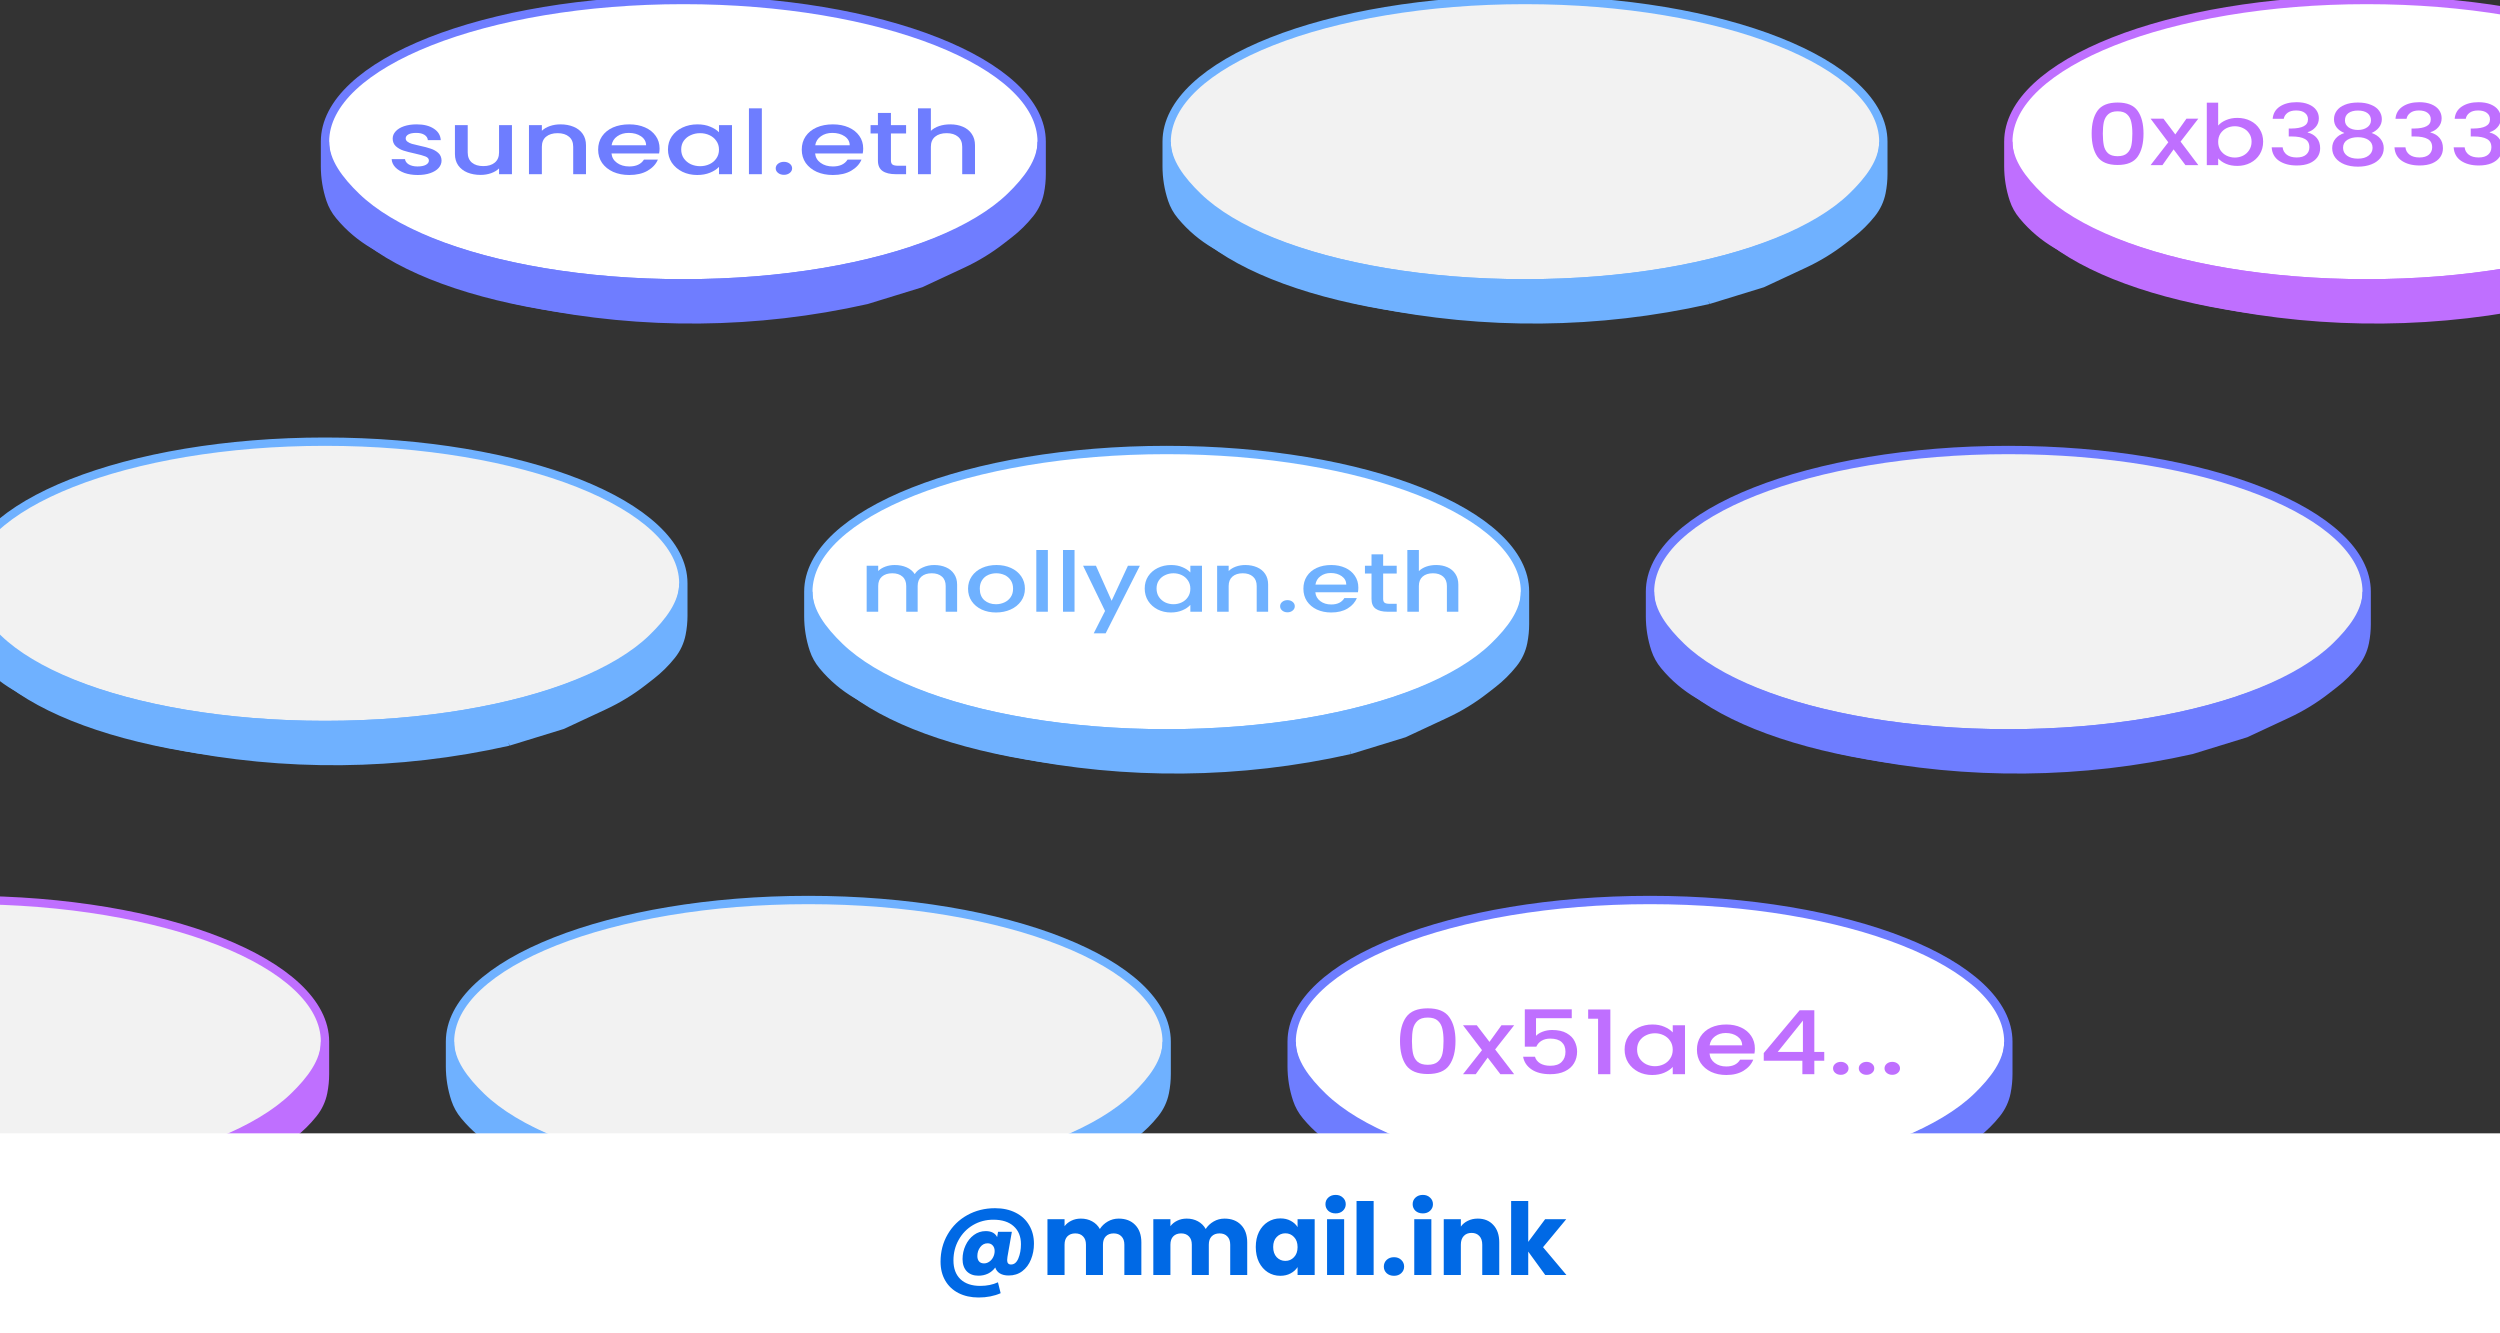 <svg width="300" height="160" viewBox="0 0 300 160" fill="none" xmlns="http://www.w3.org/2000/svg">
<rect x="0" y="0" width="300" height="160" fill="#333333" stroke="none"/>
<g clip-path="url(#clip0_437_782)">
<path d="M183 71C183 80.389 163.748 88 140 88C116.252 88 97 80.389 97 71C97 61.611 116.252 54 140 54C163.748 54 183 61.611 183 71Z" fill="white"/>
<path d="M120 90L119.863 90.481L119.881 90.486L119.9 90.49L120 90ZM113 88L112.821 88.467L112.841 88.475L112.863 88.481L113 88ZM168.5 88L168.647 88.478L168.68 88.468L168.711 88.453L168.5 88ZM98.717 79.86L99.101 79.54L98.717 79.86ZM102.816 83.351L102.564 83.783L102.816 83.351ZM181.573 79.658L181.964 79.971L181.573 79.658ZM179.144 82.055L179.451 82.45L179.144 82.055ZM181.606 79.618L181.996 79.93L181.606 79.618ZM173.521 85.657L173.733 86.11L173.521 85.657ZM178.159 82.821L177.852 82.426L178.159 82.821ZM109.128 86.511L108.948 86.977L109.128 86.511ZM182.5 71C182.5 73.163 181.393 75.276 179.279 77.252C177.165 79.228 174.078 81.031 170.222 82.556C162.512 85.604 151.827 87.5 140 87.5V88.5C151.921 88.5 162.736 86.591 170.589 83.486C174.515 81.934 177.725 80.074 179.962 77.982C182.2 75.89 183.5 73.531 183.5 71H182.5ZM140 87.5C128.173 87.5 117.488 85.604 109.778 82.556C105.922 81.031 102.835 79.228 100.721 77.252C98.607 75.276 97.5 73.163 97.5 71H96.5C96.5 73.531 97.8 75.89 100.038 77.982C102.275 80.074 105.485 81.934 109.411 83.486C117.264 86.591 128.079 88.5 140 88.5V87.5ZM97.5 71C97.5 68.837 98.607 66.724 100.721 64.748C102.835 62.772 105.922 60.969 109.778 59.444C117.488 56.396 128.173 54.5 140 54.5V53.5C128.079 53.5 117.264 55.409 109.411 58.514C105.485 60.066 102.275 61.926 100.038 64.018C97.8 66.11 96.5 68.469 96.5 71H97.5ZM140 54.5C151.827 54.5 162.512 56.396 170.222 59.444C174.078 60.969 177.165 62.772 179.279 64.748C181.393 66.724 182.5 68.837 182.5 71H183.5C183.5 68.469 182.2 66.11 179.962 64.018C177.725 61.926 174.515 60.066 170.589 58.514C162.736 55.409 151.921 53.5 140 53.5V54.5ZM96.5 71V73.957H97.5V71H96.5ZM183.5 74.882V71H182.5V74.882H183.5ZM119.9 90.49L121.816 90.882L122.016 89.902L120.1 89.51L119.9 90.49ZM181.964 79.971L181.996 79.93L181.215 79.305L181.183 79.346L181.964 79.971ZM98.333 80.18L98.399 80.26L99.168 79.62L99.101 79.54L98.333 80.18ZM108.948 86.977L112.821 88.467L113.179 87.533L109.307 86.044L108.948 86.977ZM112.863 88.481L119.863 90.481L120.137 89.519L113.137 87.519L112.863 88.481ZM162.147 90.478L168.647 88.478L168.353 87.522L161.853 89.522L162.147 90.478ZM168.711 88.453L173.733 86.11L173.31 85.204L168.289 87.547L168.711 88.453ZM178.466 83.215L179.451 82.45L178.837 81.66L177.852 82.426L178.466 83.215ZM102.564 83.783L103.816 84.513L104.32 83.649L103.068 82.919L102.564 83.783ZM97.172 78.096C97.425 78.857 97.819 79.564 98.333 80.18L99.101 79.54C98.667 79.02 98.335 78.422 98.12 77.78L97.172 78.096ZM98.399 80.26C99.572 81.668 100.982 82.86 102.564 83.783L103.068 82.919C101.586 82.055 100.266 80.938 99.168 79.62L98.399 80.26ZM181.183 79.346C180.494 80.207 179.707 80.983 178.837 81.66L179.451 82.45C180.383 81.725 181.226 80.893 181.964 79.971L181.183 79.346ZM182.29 76.998C182.122 77.842 181.753 78.633 181.215 79.305L181.996 79.93C182.634 79.133 183.071 78.195 183.271 77.194L182.29 76.998ZM121.816 90.882C135.124 93.604 148.858 93.469 162.11 90.488L161.89 89.512C148.776 92.463 135.185 92.596 122.016 89.902L121.816 90.882ZM173.733 86.11C175.414 85.325 177.002 84.354 178.466 83.215L177.852 82.426C176.447 83.519 174.923 84.451 173.31 85.204L173.733 86.11ZM182.5 74.882C182.5 75.593 182.43 76.302 182.29 76.998L183.271 77.194C183.423 76.433 183.5 75.658 183.5 74.882H182.5ZM109.307 86.044C107.583 85.381 105.915 84.58 104.32 83.649L103.816 84.513C105.458 85.471 107.174 86.295 108.948 86.977L109.307 86.044ZM96.5 73.957C96.5 75.364 96.727 76.761 97.172 78.096L98.12 77.78C97.709 76.547 97.5 75.257 97.5 73.957H96.5Z" fill="#6FB1FF"/>
<path d="M109.927 82.557C117.474 85.604 128.032 87.5 140 87.5C151.968 87.5 162.526 85.604 170.073 82.557C173.848 81.034 176.845 79.232 178.891 77.257C180.935 75.285 182.5 73.171 182.5 71H183C183 71.336 182.978 71.67 182.934 72H183C183 72.336 182.978 72.67 182.934 73H183C183 73.336 182.978 73.67 182.934 74H183C183 74.336 182.978 74.67 182.934 75H183C183 77.524 181.756 79.882 179.585 81.977C177.417 84.07 174.294 85.932 170.448 87.484C162.752 90.591 152.06 92.5 140 92.5C127.94 92.5 117.248 90.591 109.552 87.484C105.706 85.932 102.583 84.07 100.415 81.977C98.244 79.882 97 77.524 97 75H97.066C97.022 74.67 97 74.336 97 74H97.066C97.022 73.67 97 73.336 97 73H97.066C97.022 72.67 97 72.336 97 72H97.066C97.022 71.67 97 71.336 97 71H97.5C97.5 73.171 99.065 75.285 101.109 77.257C103.155 79.232 106.152 81.034 109.927 82.557Z" fill="#6FB1FF"/>
<path d="M112.098 67.802C112.624 67.802 113.094 67.892 113.507 68.072C113.928 68.252 114.255 68.519 114.49 68.873C114.733 69.227 114.854 69.654 114.854 70.154V73.407H113.482V70.324C113.482 69.831 113.333 69.454 113.033 69.193C112.734 68.926 112.325 68.793 111.807 68.793C111.289 68.793 110.876 68.926 110.569 69.193C110.269 69.454 110.119 69.831 110.119 70.324V73.407H108.747V70.324C108.747 69.831 108.598 69.454 108.298 69.193C107.999 68.926 107.59 68.793 107.072 68.793C106.554 68.793 106.141 68.926 105.833 69.193C105.534 69.454 105.384 69.831 105.384 70.324V73.407H104V67.892H105.384V68.522C105.611 68.296 105.898 68.119 106.246 67.992C106.594 67.865 106.967 67.802 107.363 67.802C107.897 67.802 108.375 67.895 108.796 68.082C109.217 68.269 109.541 68.539 109.767 68.893C109.97 68.559 110.285 68.296 110.714 68.102C111.143 67.902 111.605 67.802 112.098 67.802Z" fill="#6FB1FF"/>
<path d="M119.517 73.498C118.886 73.498 118.315 73.381 117.806 73.147C117.296 72.907 116.895 72.573 116.604 72.146C116.312 71.712 116.166 71.212 116.166 70.645C116.166 70.084 116.316 69.587 116.616 69.153C116.915 68.719 117.324 68.386 117.842 68.152C118.36 67.919 118.939 67.802 119.578 67.802C120.218 67.802 120.796 67.919 121.314 68.152C121.832 68.386 122.241 68.719 122.541 69.153C122.84 69.587 122.99 70.084 122.99 70.645C122.99 71.205 122.836 71.702 122.529 72.136C122.221 72.57 121.8 72.907 121.266 73.147C120.74 73.381 120.157 73.498 119.517 73.498ZM119.517 72.507C119.874 72.507 120.206 72.436 120.513 72.296C120.829 72.156 121.084 71.946 121.278 71.666C121.472 71.385 121.569 71.045 121.569 70.645C121.569 70.244 121.476 69.907 121.29 69.634C121.104 69.353 120.857 69.143 120.55 69.003C120.242 68.863 119.91 68.793 119.554 68.793C119.198 68.793 118.866 68.863 118.558 69.003C118.259 69.143 118.02 69.353 117.842 69.634C117.664 69.907 117.575 70.244 117.575 70.645C117.575 71.239 117.757 71.699 118.121 72.026C118.494 72.346 118.959 72.507 119.517 72.507Z" fill="#6FB1FF"/>
<path d="M125.742 66V73.407H124.358V66H125.742Z" fill="#6FB1FF"/>
<path d="M128.944 66V73.407H127.56V66H128.944Z" fill="#6FB1FF"/>
<path d="M136.783 67.892L132.679 76H131.247L132.606 73.317L129.972 67.892H131.514L133.396 72.096L135.35 67.892H136.783Z" fill="#6FB1FF"/>
<path d="M137.366 70.625C137.366 70.071 137.504 69.58 137.779 69.153C138.062 68.726 138.443 68.396 138.92 68.162C139.406 67.922 139.94 67.802 140.523 67.802C141.049 67.802 141.506 67.889 141.895 68.062C142.292 68.229 142.607 68.439 142.842 68.693V67.892H144.238V73.407H142.842V72.587C142.607 72.847 142.288 73.064 141.883 73.237C141.478 73.411 141.017 73.498 140.499 73.498C139.924 73.498 139.398 73.377 138.92 73.137C138.443 72.89 138.062 72.55 137.779 72.116C137.504 71.676 137.366 71.178 137.366 70.625ZM142.842 70.645C142.842 70.264 142.745 69.934 142.551 69.654C142.364 69.373 142.118 69.16 141.81 69.013C141.502 68.866 141.171 68.793 140.814 68.793C140.458 68.793 140.126 68.866 139.819 69.013C139.511 69.153 139.26 69.363 139.066 69.644C138.88 69.917 138.787 70.244 138.787 70.625C138.787 71.005 138.88 71.339 139.066 71.626C139.26 71.913 139.511 72.133 139.819 72.286C140.134 72.433 140.466 72.507 140.814 72.507C141.171 72.507 141.502 72.433 141.81 72.286C142.118 72.139 142.364 71.926 142.551 71.646C142.745 71.359 142.842 71.025 142.842 70.645Z" fill="#6FB1FF"/>
<path d="M149.432 67.802C149.958 67.802 150.427 67.892 150.84 68.072C151.261 68.252 151.589 68.519 151.823 68.873C152.058 69.227 152.176 69.654 152.176 70.154V73.407H150.804V70.324C150.804 69.831 150.654 69.454 150.354 69.193C150.055 68.926 149.646 68.793 149.128 68.793C148.61 68.793 148.197 68.926 147.89 69.193C147.59 69.454 147.44 69.831 147.44 70.324V73.407H146.056V67.892H147.44V68.522C147.667 68.296 147.954 68.119 148.302 67.992C148.659 67.865 149.035 67.802 149.432 67.802Z" fill="#6FB1FF"/>
<path d="M154.5 73.478C154.249 73.478 154.038 73.407 153.868 73.267C153.698 73.127 153.613 72.954 153.613 72.747C153.613 72.54 153.698 72.366 153.868 72.226C154.038 72.086 154.249 72.016 154.5 72.016C154.742 72.016 154.949 72.086 155.119 72.226C155.289 72.366 155.374 72.54 155.374 72.747C155.374 72.954 155.289 73.127 155.119 73.267C154.949 73.407 154.742 73.478 154.5 73.478Z" fill="#6FB1FF"/>
<path d="M163.001 70.514C163.001 70.721 162.985 70.908 162.953 71.075H157.841C157.882 71.516 158.08 71.869 158.436 72.136C158.792 72.403 159.229 72.537 159.747 72.537C160.492 72.537 161.018 72.28 161.326 71.766H162.819C162.617 72.273 162.248 72.69 161.714 73.017C161.188 73.337 160.532 73.498 159.747 73.498C159.108 73.498 158.533 73.381 158.023 73.147C157.521 72.907 157.125 72.573 156.833 72.146C156.55 71.712 156.408 71.212 156.408 70.645C156.408 70.077 156.546 69.58 156.821 69.153C157.104 68.719 157.497 68.386 157.999 68.152C158.509 67.919 159.092 67.802 159.747 67.802C160.379 67.802 160.941 67.915 161.435 68.142C161.929 68.369 162.313 68.689 162.588 69.103C162.864 69.51 163.001 69.981 163.001 70.514ZM161.556 70.154C161.548 69.734 161.366 69.397 161.01 69.143C160.654 68.89 160.213 68.763 159.687 68.763C159.209 68.763 158.8 68.89 158.46 69.143C158.12 69.39 157.918 69.727 157.853 70.154H161.556Z" fill="#6FB1FF"/>
<path d="M165.978 68.823V71.876C165.978 72.083 166.035 72.233 166.148 72.326C166.269 72.413 166.472 72.457 166.755 72.457H167.605V73.407H166.512C165.889 73.407 165.411 73.287 165.08 73.047C164.748 72.807 164.582 72.416 164.582 71.876V68.823H163.793V67.892H164.582V66.52H165.978V67.892H167.605V68.823H165.978Z" fill="#6FB1FF"/>
<path d="M172.341 67.802C172.851 67.802 173.304 67.892 173.701 68.072C174.106 68.252 174.421 68.519 174.648 68.873C174.883 69.227 175 69.654 175 70.154V73.407H173.628V70.324C173.628 69.831 173.478 69.454 173.179 69.193C172.879 68.926 172.471 68.793 171.953 68.793C171.434 68.793 171.022 68.926 170.714 69.193C170.415 69.454 170.265 69.831 170.265 70.324V73.407H168.881V66H170.265V68.532C170.5 68.299 170.795 68.119 171.151 67.992C171.515 67.865 171.912 67.802 172.341 67.802Z" fill="#6FB1FF"/>
<path d="M125 17C125 26.389 105.748 34 82 34C58.252 34 39 26.389 39 17C39 7.611 58.252 0 82 0C105.748 0 125 7.611 125 17Z" fill="white"/>
<path d="M125 17C125 26.389 105.748 34 82 34C58.252 34 39 26.389 39 17M125 17C125 7.611 105.748 0 82 0C58.252 0 39 7.611 39 17M125 17V20.882C125 21.625 124.927 22.367 124.781 23.096V23.096C124.596 24.019 124.193 24.883 123.606 25.618L123.573 25.658C122.86 26.55 122.045 27.354 121.144 28.055L120.159 28.821C118.724 29.937 117.169 30.888 115.521 31.657L110.5 34L104 36V36C90.817 38.966 77.154 39.1 63.916 36.392L62 36L55 34L51.128 32.511C49.379 31.838 47.687 31.026 46.068 30.081L44.816 29.351C43.284 28.457 41.919 27.303 40.783 25.94L40.717 25.86C40.243 25.292 39.88 24.64 39.646 23.938V23.938C39.218 22.654 39 21.31 39 19.957V17" stroke="#6F7DFF"/>
<path d="M51.927 28.557C59.474 31.604 70.032 33.5 82 33.5C93.968 33.5 104.526 31.604 112.073 28.557C115.848 27.034 118.845 25.232 120.891 23.257C122.935 21.285 124.5 19.171 124.5 17H125C125 17.336 124.978 17.67 124.934 18H125C125 18.336 124.978 18.67 124.934 19H125C125 19.336 124.978 19.67 124.934 20H125C125 20.336 124.978 20.67 124.934 21H125C125 23.524 123.756 25.882 121.585 27.977C119.417 30.07 116.294 31.932 112.448 33.484C104.752 36.591 94.06 38.5 82 38.5C69.94 38.5 59.248 36.591 51.553 33.484C47.706 31.932 44.583 30.07 42.414 27.977C40.244 25.882 39 23.524 39 21H39.066C39.022 20.67 39 20.336 39 20H39.066C39.022 19.67 39 19.336 39 19H39.066C39.022 18.67 39 18.336 39 18H39.066C39.022 17.67 39 17.336 39 17H39.5C39.5 19.171 41.065 21.285 43.109 23.257C45.155 25.232 48.152 27.034 51.927 28.557Z" fill="#6F7DFF"/>
<path d="M284 71C284 80.389 264.748 88 241 88C217.252 88 198 80.389 198 71C198 61.611 217.252 54 241 54C264.748 54 284 61.611 284 71Z" fill="#F2F2F2"/>
<path d="M284 71C284 80.389 264.748 88 241 88C217.252 88 198 80.389 198 71M284 71C284 61.611 264.748 54 241 54C217.252 54 198 61.611 198 71M284 71V74.882C284 75.626 283.927 76.367 283.781 77.096V77.096C283.596 78.019 283.193 78.883 282.606 79.618L282.573 79.658C281.86 80.55 281.045 81.354 280.144 82.055L279.159 82.821C277.724 83.937 276.169 84.888 274.521 85.657L269.5 88L263 90V90C249.817 92.966 236.154 93.1 222.916 90.392L221 90L214 88L210.128 86.511C208.379 85.838 206.687 85.026 205.068 84.081L203.816 83.351C202.284 82.457 200.919 81.303 199.784 79.94L199.717 79.86C199.243 79.292 198.88 78.64 198.646 77.938V77.938C198.218 76.654 198 75.31 198 73.957V71" stroke="#6E7DFF"/>
<path d="M210.927 82.557C218.474 85.604 229.032 87.5 241 87.5C252.968 87.5 263.526 85.604 271.073 82.557C274.848 81.034 277.845 79.232 279.891 77.257C281.935 75.285 283.5 73.171 283.5 71H284C284 71.336 283.978 71.67 283.934 72H284C284 72.336 283.978 72.67 283.934 73H284C284 73.336 283.978 73.67 283.934 74H284C284 74.336 283.978 74.67 283.934 75H284C284 77.524 282.756 79.882 280.585 81.977C278.417 84.07 275.294 85.932 271.448 87.484C263.752 90.591 253.06 92.5 241 92.5C228.94 92.5 218.248 90.591 210.552 87.484C206.706 85.932 203.583 84.07 201.415 81.977C199.244 79.882 198 77.524 198 75H198.066C198.022 74.67 198 74.336 198 74H198.066C198.022 73.67 198 73.336 198 73H198.066C198.022 72.67 198 72.336 198 72H198.066C198.022 71.67 198 71.336 198 71H198.5C198.5 73.171 200.065 75.285 202.109 77.257C204.155 79.232 207.152 81.034 210.927 82.557Z" fill="#6E7DFF"/>
<path d="M241 125C241 134.389 221.748 142 198 142C174.252 142 155 134.389 155 125C155 115.611 174.252 108 198 108C221.748 108 241 115.611 241 125Z" fill="white"/>
<path d="M178 144L177.863 144.481L177.881 144.486L177.9 144.49L178 144ZM171 142L170.821 142.467L170.841 142.475L170.863 142.481L171 142ZM226.5 142L226.647 142.478L226.68 142.468L226.711 142.453L226.5 142ZM156.717 133.86L157.101 133.54L156.717 133.86ZM160.816 137.351L160.564 137.783L160.816 137.351ZM239.573 133.658L239.964 133.971L239.573 133.658ZM237.144 136.055L237.451 136.449L237.144 136.055ZM239.606 133.618L239.996 133.93L239.606 133.618ZM231.521 139.657L231.733 140.11L231.521 139.657ZM236.159 136.821L235.852 136.426L236.159 136.821ZM167.128 140.511L166.948 140.977L167.128 140.511ZM240.5 125C240.5 127.163 239.393 129.276 237.279 131.252C235.165 133.228 232.078 135.031 228.222 136.556C220.512 139.604 209.827 141.5 198 141.5V142.5C209.921 142.5 220.736 140.591 228.589 137.486C232.515 135.934 235.725 134.074 237.962 131.982C240.2 129.89 241.5 127.531 241.5 125H240.5ZM198 141.5C186.173 141.5 175.488 139.604 167.778 136.556C163.922 135.031 160.835 133.228 158.721 131.252C156.607 129.276 155.5 127.163 155.5 125H154.5C154.5 127.531 155.8 129.89 158.038 131.982C160.275 134.074 163.485 135.934 167.411 137.486C175.264 140.591 186.079 142.5 198 142.5V141.5ZM155.5 125C155.5 122.837 156.607 120.724 158.721 118.748C160.835 116.772 163.922 114.969 167.778 113.444C175.488 110.396 186.173 108.5 198 108.5V107.5C186.079 107.5 175.264 109.409 167.411 112.514C163.485 114.066 160.275 115.926 158.038 118.018C155.8 120.11 154.5 122.469 154.5 125H155.5ZM198 108.5C209.827 108.5 220.512 110.396 228.222 113.444C232.078 114.969 235.165 116.772 237.279 118.748C239.393 120.724 240.5 122.837 240.5 125H241.5C241.5 122.469 240.2 120.11 237.962 118.018C235.725 115.926 232.515 114.066 228.589 112.514C220.736 109.409 209.921 107.5 198 107.5V108.5ZM154.5 125V127.957H155.5V125H154.5ZM241.5 128.882V125H240.5V128.882H241.5ZM177.9 144.49L179.816 144.882L180.016 143.902L178.1 143.51L177.9 144.49ZM239.964 133.971L239.996 133.93L239.215 133.305L239.183 133.346L239.964 133.971ZM156.333 134.18L156.399 134.26L157.168 133.62L157.101 133.54L156.333 134.18ZM166.948 140.977L170.821 142.467L171.179 141.533L167.307 140.044L166.948 140.977ZM170.863 142.481L177.863 144.481L178.137 143.519L171.137 141.519L170.863 142.481ZM220.147 144.478L226.647 142.478L226.353 141.522L219.853 143.522L220.147 144.478ZM226.711 142.453L231.733 140.11L231.31 139.204L226.289 141.547L226.711 142.453ZM236.466 137.215L237.451 136.449L236.837 135.66L235.852 136.426L236.466 137.215ZM160.564 137.783L161.816 138.513L162.32 137.649L161.068 136.919L160.564 137.783ZM155.172 132.096C155.425 132.857 155.819 133.564 156.333 134.18L157.101 133.54C156.667 133.02 156.335 132.422 156.12 131.78L155.172 132.096ZM156.399 134.26C157.572 135.668 158.982 136.86 160.564 137.783L161.068 136.919C159.586 136.055 158.266 134.938 157.168 133.62L156.399 134.26ZM239.183 133.346C238.494 134.207 237.707 134.983 236.837 135.66L237.451 136.449C238.383 135.725 239.226 134.893 239.964 133.971L239.183 133.346ZM240.29 130.998C240.122 131.842 239.753 132.633 239.215 133.305L239.996 133.93C240.634 133.133 241.071 132.195 241.271 131.194L240.29 130.998ZM179.816 144.882C193.124 147.604 206.858 147.47 220.11 144.488L219.89 143.512C206.776 146.463 193.185 146.596 180.016 143.902L179.816 144.882ZM231.733 140.11C233.414 139.325 235.002 138.354 236.466 137.215L235.852 136.426C234.447 137.519 232.923 138.451 231.31 139.204L231.733 140.11ZM240.5 128.882C240.5 129.593 240.43 130.301 240.29 130.998L241.271 131.194C241.423 130.433 241.5 129.658 241.5 128.882H240.5ZM167.307 140.044C165.583 139.381 163.915 138.58 162.32 137.649L161.816 138.513C163.458 139.471 165.174 140.295 166.948 140.977L167.307 140.044ZM154.5 127.957C154.5 129.364 154.727 130.761 155.172 132.096L156.12 131.78C155.709 130.547 155.5 129.257 155.5 127.957H154.5Z" fill="#6E7DFF"/>
<path d="M167.927 136.557C175.474 139.604 186.032 141.5 198 141.5C209.968 141.5 220.526 139.604 228.073 136.557C231.848 135.033 234.845 133.232 236.891 131.257C238.935 129.285 240.5 127.17 240.5 125H241C241 125.336 240.978 125.67 240.934 126H241C241 126.336 240.978 126.67 240.934 127H241C241 127.336 240.978 127.67 240.934 128H241C241 128.336 240.978 128.67 240.934 129H241C241 131.524 239.756 133.882 237.585 135.977C235.417 138.07 232.294 139.932 228.448 141.484C220.752 144.591 210.06 146.5 198 146.5C185.94 146.5 175.248 144.591 167.552 141.484C163.706 139.932 160.583 138.07 158.415 135.977C156.244 133.882 155 131.524 155 129H155.066C155.022 128.67 155 128.336 155 128H155.066C155.022 127.67 155 127.336 155 127H155.066C155.022 126.67 155 126.336 155 126H155.066C155.022 125.67 155 125.336 155 125H155.5C155.5 127.17 157.065 129.285 159.109 131.257C161.155 133.232 164.152 135.033 167.927 136.557Z" fill="#6E7DFF"/>
<path d="M140 125C140 134.389 120.748 142 97 142C73.252 142 54 134.389 54 125C54 115.611 73.252 108 97 108C120.748 108 140 115.611 140 125Z" fill="#F2F2F2"/>
<path d="M77 144L76.863 144.481L76.881 144.486L76.9 144.49L77 144ZM70 142L69.82 142.467L69.841 142.475L69.863 142.481L70 142ZM125.5 142L125.647 142.478L125.68 142.468L125.711 142.453L125.5 142ZM55.717 133.86L56.101 133.54L55.717 133.86ZM59.816 137.351L59.564 137.783L59.816 137.351ZM138.573 133.658L138.964 133.971L138.573 133.658ZM136.144 136.055L136.451 136.449L136.144 136.055ZM138.606 133.618L138.996 133.93L138.606 133.618ZM130.521 139.657L130.733 140.11L130.521 139.657ZM135.159 136.821L134.852 136.426L135.159 136.821ZM66.128 140.511L65.948 140.977L66.128 140.511ZM139.5 125C139.5 127.163 138.393 129.276 136.279 131.252C134.165 133.228 131.078 135.031 127.222 136.556C119.512 139.604 108.827 141.5 97 141.5V142.5C108.921 142.5 119.736 140.591 127.589 137.486C131.515 135.934 134.725 134.074 136.962 131.982C139.2 129.89 140.5 127.531 140.5 125H139.5ZM97 141.5C85.173 141.5 74.488 139.604 66.778 136.556C62.922 135.031 59.835 133.228 57.721 131.252C55.607 129.276 54.5 127.163 54.5 125H53.5C53.5 127.531 54.8 129.89 57.038 131.982C59.275 134.074 62.485 135.934 66.411 137.486C74.264 140.591 85.079 142.5 97 142.5V141.5ZM54.5 125C54.5 122.837 55.607 120.724 57.721 118.748C59.835 116.772 62.922 114.969 66.778 113.444C74.488 110.396 85.173 108.5 97 108.5V107.5C85.079 107.5 74.264 109.409 66.411 112.514C62.485 114.066 59.275 115.926 57.038 118.018C54.8 120.11 53.5 122.469 53.5 125H54.5ZM97 108.5C108.827 108.5 119.512 110.396 127.222 113.444C131.078 114.969 134.165 116.772 136.279 118.748C138.393 120.724 139.5 122.837 139.5 125H140.5C140.5 122.469 139.2 120.11 136.962 118.018C134.725 115.926 131.515 114.066 127.589 112.514C119.736 109.409 108.921 107.5 97 107.5V108.5ZM53.5 125V127.957H54.5V125H53.5ZM140.5 128.882V125H139.5V128.882H140.5ZM76.9 144.49L78.816 144.882L79.016 143.902L77.1 143.51L76.9 144.49ZM138.964 133.971L138.996 133.93L138.215 133.305L138.183 133.346L138.964 133.971ZM55.333 134.18L55.399 134.26L56.168 133.62L56.101 133.54L55.333 134.18ZM65.948 140.977L69.82 142.467L70.18 141.533L66.307 140.044L65.948 140.977ZM69.863 142.481L76.863 144.481L77.137 143.519L70.137 141.519L69.863 142.481ZM119.147 144.478L125.647 142.478L125.353 141.522L118.853 143.522L119.147 144.478ZM125.711 142.453L130.733 140.11L130.31 139.204L125.289 141.547L125.711 142.453ZM135.466 137.215L136.451 136.449L135.837 135.66L134.852 136.426L135.466 137.215ZM59.564 137.783L60.816 138.513L61.32 137.649L60.068 136.919L59.564 137.783ZM54.172 132.096C54.425 132.857 54.819 133.564 55.333 134.18L56.101 133.54C55.667 133.02 55.334 132.422 55.12 131.78L54.172 132.096ZM55.399 134.26C56.572 135.668 57.982 136.86 59.564 137.783L60.068 136.919C58.586 136.055 57.266 134.938 56.168 133.62L55.399 134.26ZM138.183 133.346C137.494 134.207 136.707 134.983 135.837 135.66L136.451 136.449C137.383 135.725 138.226 134.893 138.964 133.971L138.183 133.346ZM139.29 130.998C139.122 131.842 138.753 132.633 138.215 133.305L138.996 133.93C139.634 133.133 140.071 132.195 140.271 131.194L139.29 130.998ZM78.816 144.882C92.124 147.604 105.858 147.47 119.11 144.488L118.89 143.512C105.776 146.463 92.185 146.596 79.016 143.902L78.816 144.882ZM130.733 140.11C132.414 139.325 134.002 138.354 135.466 137.215L134.852 136.426C133.447 137.519 131.923 138.451 130.31 139.204L130.733 140.11ZM139.5 128.882C139.5 129.593 139.43 130.301 139.29 130.998L140.271 131.194C140.423 130.433 140.5 129.658 140.5 128.882H139.5ZM66.307 140.044C64.583 139.381 62.916 138.58 61.32 137.649L60.816 138.513C62.458 139.471 64.174 140.295 65.948 140.977L66.307 140.044ZM53.5 127.957C53.5 129.364 53.727 130.761 54.172 132.096L55.12 131.78C54.709 130.547 54.5 129.257 54.5 127.957H53.5Z" fill="#6FB1FF"/>
<path d="M66.927 136.557C74.474 139.604 85.032 141.5 97 141.5C108.968 141.5 119.526 139.604 127.073 136.557C130.848 135.033 133.845 133.232 135.891 131.257C137.935 129.285 139.5 127.17 139.5 125H140C140 125.336 139.978 125.67 139.934 126H140C140 126.336 139.978 126.67 139.934 127H140C140 127.336 139.978 127.67 139.934 128H140C140 128.336 139.978 128.67 139.934 129H140C140 131.524 138.756 133.882 136.585 135.977C134.417 138.07 131.294 139.932 127.448 141.484C119.752 144.591 109.06 146.5 97 146.5C84.94 146.5 74.248 144.591 66.552 141.484C62.706 139.932 59.583 138.07 57.414 135.977C55.244 133.882 54 131.524 54 129H54.066C54.022 128.67 54 128.336 54 128H54.066C54.022 127.67 54 127.336 54 127H54.066C54.022 126.67 54 126.336 54 126H54.066C54.022 125.67 54 125.336 54 125H54.5C54.5 127.17 56.065 129.285 58.109 131.257C60.155 133.232 63.152 135.033 66.927 136.557Z" fill="#6FB1FF"/>
<path d="M39 125C39 134.389 19.748 142 -4 142C-27.748 142 -47 134.389 -47 125C-47 115.611 -27.748 108 -4 108C19.748 108 39 115.611 39 125Z" fill="#F2F2F2"/>
<path d="M-24 144L-24.137 144.481L-24.119 144.486L-24.1 144.49L-24 144ZM-31 142L-31.18 142.467L-31.159 142.475L-31.137 142.481L-31 142ZM24.5 142L24.647 142.478L24.68 142.468L24.711 142.453L24.5 142ZM-45.283 133.86L-44.899 133.54L-45.283 133.86ZM-41.184 137.351L-41.436 137.783L-41.184 137.351ZM37.573 133.658L37.964 133.971L37.573 133.658ZM35.144 136.055L35.451 136.449L35.144 136.055ZM37.606 133.618L37.996 133.93L37.606 133.618ZM29.521 139.657L29.733 140.11L29.521 139.657ZM34.159 136.821L33.852 136.426L34.159 136.821ZM-34.872 140.511L-35.052 140.977L-34.872 140.511ZM38.5 125C38.5 127.163 37.393 129.276 35.279 131.252C33.165 133.228 30.078 135.031 26.222 136.556C18.512 139.604 7.827 141.5 -4 141.5V142.5C7.921 142.5 18.736 140.591 26.589 137.486C30.515 135.934 33.725 134.074 35.962 131.982C38.2 129.89 39.5 127.531 39.5 125H38.5ZM-4 141.5C-15.827 141.5 -26.512 139.604 -34.222 136.556C-38.078 135.031 -41.165 133.228 -43.279 131.252C-45.393 129.276 -46.5 127.163 -46.5 125H-47.5C-47.5 127.531 -46.2 129.89 -43.962 131.982C-41.725 134.074 -38.515 135.934 -34.589 137.486C-26.736 140.591 -15.921 142.5 -4 142.5V141.5ZM-46.5 125C-46.5 122.837 -45.393 120.724 -43.279 118.748C-41.165 116.772 -38.078 114.969 -34.222 113.444C-26.512 110.396 -15.827 108.5 -4 108.5V107.5C-15.921 107.5 -26.736 109.409 -34.589 112.514C-38.515 114.066 -41.725 115.926 -43.962 118.018C-46.2 120.11 -47.5 122.469 -47.5 125H-46.5ZM-4 108.5C7.827 108.5 18.512 110.396 26.222 113.444C30.078 114.969 33.165 116.772 35.279 118.748C37.393 120.724 38.5 122.837 38.5 125H39.5C39.5 122.469 38.2 120.11 35.962 118.018C33.725 115.926 30.515 114.066 26.589 112.514C18.736 109.409 7.921 107.5 -4 107.5V108.5ZM-47.5 125V127.957H-46.5V125H-47.5ZM39.5 128.882V125H38.5V128.882H39.5ZM-24.1 144.49L-22.184 144.882L-21.984 143.902L-23.9 143.51L-24.1 144.49ZM37.964 133.971L37.996 133.93L37.215 133.305L37.183 133.346L37.964 133.971ZM-45.667 134.18L-45.601 134.26L-44.832 133.62L-44.899 133.54L-45.667 134.18ZM-35.052 140.977L-31.18 142.467L-30.82 141.533L-34.693 140.044L-35.052 140.977ZM-31.137 142.481L-24.137 144.481L-23.863 143.519L-30.863 141.519L-31.137 142.481ZM18.147 144.478L24.647 142.478L24.353 141.522L17.853 143.522L18.147 144.478ZM24.711 142.453L29.733 140.11L29.31 139.204L24.289 141.547L24.711 142.453ZM34.466 137.215L35.451 136.449L34.837 135.66L33.852 136.426L34.466 137.215ZM-41.436 137.783L-40.184 138.513L-39.68 137.649L-40.932 136.919L-41.436 137.783ZM-46.828 132.096C-46.575 132.857 -46.181 133.564 -45.667 134.18L-44.899 133.54C-45.333 133.02 -45.666 132.422 -45.88 131.78L-46.828 132.096ZM-45.601 134.26C-44.428 135.668 -43.018 136.86 -41.436 137.783L-40.932 136.919C-42.414 136.055 -43.734 134.938 -44.832 133.62L-45.601 134.26ZM37.183 133.346C36.494 134.207 35.707 134.983 34.837 135.66L35.451 136.449C36.383 135.725 37.226 134.893 37.964 133.971L37.183 133.346ZM38.29 130.998C38.122 131.842 37.753 132.633 37.215 133.305L37.996 133.93C38.634 133.133 39.071 132.195 39.271 131.194L38.29 130.998ZM-22.184 144.882C-8.877 147.604 4.858 147.47 18.11 144.488L17.89 143.512C4.776 146.463 -8.815 146.596 -21.984 143.902L-22.184 144.882ZM29.733 140.11C31.414 139.325 33.002 138.354 34.466 137.215L33.852 136.426C32.447 137.519 30.923 138.451 29.31 139.204L29.733 140.11ZM38.5 128.882C38.5 129.593 38.43 130.301 38.29 130.998L39.271 131.194C39.423 130.433 39.5 129.658 39.5 128.882H38.5ZM-34.693 140.044C-36.417 139.381 -38.084 138.58 -39.68 137.649L-40.184 138.513C-38.542 139.471 -36.826 140.295 -35.052 140.977L-34.693 140.044ZM-47.5 127.957C-47.5 129.364 -47.273 130.761 -46.828 132.096L-45.88 131.78C-46.291 130.547 -46.5 129.257 -46.5 127.957H-47.5Z" fill="#BF6FFF"/>
<path d="M-34.073 136.557C-26.526 139.604 -15.968 141.5 -4 141.5C7.968 141.5 18.526 139.604 26.073 136.557C29.848 135.033 32.845 133.232 34.891 131.257C36.935 129.285 38.5 127.17 38.5 125H39C39 125.336 38.978 125.67 38.934 126H39C39 126.336 38.978 126.67 38.934 127H39C39 127.336 38.978 127.67 38.934 128H39C39 128.336 38.978 128.67 38.934 129H39C39 131.524 37.756 133.882 35.586 135.977C33.417 138.07 30.294 139.932 26.448 141.484C18.752 144.591 8.06 146.5 -4 146.5C-16.06 146.5 -26.752 144.591 -34.447 141.484C-38.294 139.932 -41.417 138.07 -43.586 135.977C-45.756 133.882 -47 131.524 -47 129H-46.934C-46.978 128.67 -47 128.336 -47 128H-46.934C-46.978 127.67 -47 127.336 -47 127H-46.934C-46.978 126.67 -47 126.336 -47 126H-46.934C-46.978 125.67 -47 125.336 -47 125H-46.5C-46.5 127.17 -44.935 129.285 -42.891 131.257C-40.845 133.232 -37.848 135.033 -34.073 136.557Z" fill="#BF6FFF"/>
<path d="M226 17C226 26.389 206.748 34 183 34C159.252 34 140 26.389 140 17C140 7.611 159.252 0 183 0C206.748 0 226 7.611 226 17Z" fill="#F2F2F2"/>
<path d="M163 36L162.863 36.481L162.881 36.486L162.9 36.49L163 36ZM156 34L155.821 34.467L155.841 34.475L155.863 34.481L156 34ZM211.5 34L211.647 34.478L211.68 34.468L211.711 34.453L211.5 34ZM141.717 25.86L142.101 25.54L141.717 25.86ZM145.816 29.351L145.564 29.783L145.816 29.351ZM224.573 25.658L224.964 25.971L224.573 25.658ZM222.144 28.055L222.451 28.45L222.144 28.055ZM224.606 25.618L224.996 25.93L224.606 25.618ZM216.521 31.657L216.733 32.11L216.521 31.657ZM221.159 28.821L220.852 28.426L221.159 28.821ZM152.128 32.511L151.948 32.977L152.128 32.511ZM225.5 17C225.5 19.163 224.393 21.276 222.279 23.252C220.165 25.228 217.078 27.031 213.222 28.556C205.512 31.604 194.827 33.5 183 33.5V34.5C194.921 34.5 205.736 32.591 213.589 29.486C217.515 27.934 220.725 26.074 222.962 23.982C225.2 21.89 226.5 19.531 226.5 17H225.5ZM183 33.5C171.173 33.5 160.488 31.604 152.778 28.556C148.922 27.031 145.835 25.228 143.721 23.252C141.607 21.276 140.5 19.163 140.5 17H139.5C139.5 19.531 140.8 21.89 143.038 23.982C145.275 26.074 148.485 27.934 152.411 29.486C160.264 32.591 171.079 34.5 183 34.5V33.5ZM140.5 17C140.5 14.837 141.607 12.724 143.721 10.748C145.835 8.772 148.922 6.969 152.778 5.444C160.488 2.396 171.173 0.5 183 0.5V-0.5C171.079 -0.5 160.264 1.409 152.411 4.514C148.485 6.066 145.275 7.926 143.038 10.018C140.8 12.11 139.5 14.469 139.5 17H140.5ZM183 0.5C194.827 0.5 205.512 2.396 213.222 5.444C217.078 6.969 220.165 8.772 222.279 10.748C224.393 12.724 225.5 14.837 225.5 17H226.5C226.5 14.469 225.2 12.11 222.962 10.018C220.725 7.926 217.515 6.066 213.589 4.514C205.736 1.409 194.921 -0.5 183 -0.5V0.5ZM139.5 17V19.957H140.5V17H139.5ZM226.5 20.882V17H225.5V20.882H226.5ZM162.9 36.49L164.816 36.882L165.016 35.902L163.1 35.51L162.9 36.49ZM224.964 25.971L224.996 25.93L224.215 25.305L224.183 25.346L224.964 25.971ZM141.333 26.18L141.399 26.26L142.168 25.62L142.101 25.54L141.333 26.18ZM151.948 32.977L155.821 34.467L156.179 33.533L152.307 32.044L151.948 32.977ZM155.863 34.481L162.863 36.481L163.137 35.519L156.137 33.519L155.863 34.481ZM205.147 36.478L211.647 34.478L211.353 33.522L204.853 35.522L205.147 36.478ZM211.711 34.453L216.733 32.11L216.31 31.204L211.289 33.547L211.711 34.453ZM221.466 29.215L222.451 28.45L221.837 27.66L220.852 28.426L221.466 29.215ZM145.564 29.783L146.816 30.513L147.32 29.649L146.068 28.919L145.564 29.783ZM140.172 24.096C140.425 24.857 140.819 25.564 141.333 26.18L142.101 25.54C141.667 25.02 141.335 24.422 141.12 23.78L140.172 24.096ZM141.399 26.26C142.572 27.668 143.982 28.86 145.564 29.783L146.068 28.919C144.586 28.055 143.266 26.938 142.168 25.62L141.399 26.26ZM224.183 25.346C223.494 26.207 222.707 26.983 221.837 27.66L222.451 28.45C223.383 27.725 224.226 26.893 224.964 25.971L224.183 25.346ZM225.29 22.998C225.122 23.842 224.753 24.633 224.215 25.305L224.996 25.93C225.634 25.133 226.071 24.195 226.271 23.194L225.29 22.998ZM164.816 36.882C178.124 39.604 191.858 39.469 205.11 36.488L204.89 35.512C191.776 38.463 178.185 38.596 165.016 35.902L164.816 36.882ZM216.733 32.11C218.414 31.325 220.002 30.354 221.466 29.215L220.852 28.426C219.447 29.519 217.923 30.451 216.31 31.204L216.733 32.11ZM225.5 20.882C225.5 21.593 225.43 22.302 225.29 22.998L226.271 23.194C226.423 22.433 226.5 21.658 226.5 20.882H225.5ZM152.307 32.044C150.583 31.381 148.915 30.58 147.32 29.649L146.816 30.513C148.458 31.471 150.174 32.295 151.948 32.977L152.307 32.044ZM139.5 19.957C139.5 21.364 139.727 22.761 140.172 24.096L141.12 23.78C140.709 22.547 140.5 21.257 140.5 19.957H139.5Z" fill="#6FB1FF"/>
<path d="M152.927 28.557C160.474 31.604 171.032 33.5 183 33.5C194.968 33.5 205.526 31.604 213.073 28.557C216.848 27.034 219.845 25.232 221.891 23.257C223.935 21.285 225.5 19.171 225.5 17H226C226 17.336 225.978 17.67 225.934 18H226C226 18.336 225.978 18.67 225.934 19H226C226 19.336 225.978 19.67 225.934 20H226C226 20.336 225.978 20.67 225.934 21H226C226 23.524 224.756 25.882 222.585 27.977C220.417 30.07 217.294 31.932 213.448 33.484C205.752 36.591 195.06 38.5 183 38.5C170.94 38.5 160.248 36.591 152.552 33.484C148.706 31.932 145.583 30.07 143.415 27.977C141.244 25.882 140 23.524 140 21H140.066C140.022 20.67 140 20.336 140 20H140.066C140.022 19.67 140 19.336 140 19H140.066C140.022 18.67 140 18.336 140 18H140.066C140.022 17.67 140 17.336 140 17H140.5C140.5 19.171 142.065 21.285 144.109 23.257C146.155 25.232 149.152 27.034 152.927 28.557Z" fill="#6FB1FF"/>
<path d="M82 70C82 79.389 62.748 87 39 87C15.252 87 -4 79.389 -4 70C-4 60.611 15.252 53 39 53C62.748 53 82 60.611 82 70Z" fill="#F2F2F2"/>
<path d="M19 89L18.863 89.481L18.881 89.486L18.9 89.49L19 89ZM12 87L11.82 87.467L11.841 87.475L11.863 87.481L12 87ZM67.5 87L67.647 87.478L67.68 87.468L67.711 87.453L67.5 87ZM-2.283 78.86L-1.899 78.54L-2.283 78.86ZM1.816 82.351L1.564 82.783L1.816 82.351ZM80.573 78.658L80.964 78.971L80.573 78.658ZM78.144 81.055L78.451 81.45L78.144 81.055ZM80.606 78.618L80.996 78.93L80.606 78.618ZM72.521 84.657L72.733 85.11L72.521 84.657ZM77.159 81.821L76.852 81.426L77.159 81.821ZM8.128 85.511L7.948 85.977L8.128 85.511ZM81.5 70C81.5 72.163 80.393 74.276 78.279 76.252C76.165 78.228 73.078 80.031 69.222 81.556C61.512 84.604 50.827 86.5 39 86.5V87.5C50.921 87.5 61.736 85.591 69.589 82.486C73.515 80.934 76.725 79.074 78.962 76.982C81.2 74.89 82.5 72.531 82.5 70H81.5ZM39 86.5C27.173 86.5 16.488 84.604 8.778 81.556C4.922 80.031 1.835 78.228 -0.279 76.252C-2.393 74.276 -3.5 72.163 -3.5 70H-4.5C-4.5 72.531 -3.2 74.89 -0.962 76.982C1.275 79.074 4.485 80.934 8.411 82.486C16.264 85.591 27.079 87.5 39 87.5V86.5ZM-3.5 70C-3.5 67.837 -2.393 65.724 -0.279 63.748C1.835 61.772 4.922 59.969 8.778 58.444C16.488 55.396 27.173 53.5 39 53.5V52.5C27.079 52.5 16.264 54.409 8.411 57.514C4.485 59.066 1.275 60.926 -0.962 63.018C-3.2 65.11 -4.5 67.469 -4.5 70H-3.5ZM39 53.5C50.827 53.5 61.512 55.396 69.222 58.444C73.078 59.969 76.165 61.772 78.279 63.748C80.393 65.724 81.5 67.837 81.5 70H82.5C82.5 67.469 81.2 65.11 78.962 63.018C76.725 60.926 73.515 59.066 69.589 57.514C61.736 54.409 50.921 52.5 39 52.5V53.5ZM-4.5 70V72.957H-3.5V70H-4.5ZM82.5 73.882V70H81.5V73.882H82.5ZM18.9 89.49L20.816 89.882L21.016 88.902L19.1 88.51L18.9 89.49ZM80.964 78.971L80.996 78.93L80.215 78.305L80.183 78.346L80.964 78.971ZM-2.667 79.18L-2.601 79.26L-1.832 78.62L-1.899 78.54L-2.667 79.18ZM7.948 85.977L11.82 87.467L12.18 86.533L8.307 85.044L7.948 85.977ZM11.863 87.481L18.863 89.481L19.137 88.519L12.137 86.519L11.863 87.481ZM61.147 89.478L67.647 87.478L67.353 86.522L60.853 88.522L61.147 89.478ZM67.711 87.453L72.733 85.11L72.31 84.204L67.289 86.547L67.711 87.453ZM77.466 82.215L78.451 81.45L77.837 80.66L76.852 81.426L77.466 82.215ZM1.564 82.783L2.816 83.513L3.32 82.649L2.068 81.919L1.564 82.783ZM-3.828 77.096C-3.575 77.857 -3.181 78.564 -2.667 79.18L-1.899 78.54C-2.333 78.02 -2.665 77.422 -2.88 76.78L-3.828 77.096ZM-2.601 79.26C-1.428 80.668 -0.018 81.86 1.564 82.783L2.068 81.919C0.586 81.055 -0.734 79.938 -1.832 78.62L-2.601 79.26ZM80.183 78.346C79.494 79.207 78.707 79.983 77.837 80.66L78.451 81.45C79.383 80.725 80.226 79.893 80.964 78.971L80.183 78.346ZM81.29 75.998C81.122 76.842 80.753 77.633 80.215 78.305L80.996 78.93C81.634 78.133 82.071 77.195 82.271 76.194L81.29 75.998ZM20.816 89.882C34.123 92.604 47.858 92.469 61.11 89.488L60.89 88.512C47.776 91.463 34.185 91.596 21.016 88.902L20.816 89.882ZM72.733 85.11C74.414 84.325 76.002 83.354 77.466 82.215L76.852 81.426C75.447 82.519 73.923 83.451 72.31 84.204L72.733 85.11ZM81.5 73.882C81.5 74.593 81.43 75.302 81.29 75.998L82.271 76.194C82.423 75.433 82.5 74.658 82.5 73.882H81.5ZM8.307 85.044C6.583 84.381 4.915 83.58 3.32 82.649L2.816 83.513C4.458 84.471 6.174 85.295 7.948 85.977L8.307 85.044ZM-4.5 72.957C-4.5 74.364 -4.273 75.761 -3.828 77.096L-2.88 76.78C-3.291 75.547 -3.5 74.257 -3.5 72.957H-4.5Z" fill="#6FB1FF"/>
<path d="M8.927 81.557C16.474 84.604 27.032 86.5 39 86.5C50.968 86.5 61.526 84.604 69.073 81.557C72.848 80.034 75.845 78.232 77.891 76.257C79.935 74.285 81.5 72.171 81.5 70H82C82 70.336 81.978 70.67 81.934 71H82C82 71.336 81.978 71.67 81.934 72H82C82 72.336 81.978 72.67 81.934 73H82C82 73.336 81.978 73.67 81.934 74H82C82 76.524 80.756 78.882 78.585 80.977C76.417 83.07 73.294 84.932 69.448 86.484C61.752 89.591 51.06 91.5 39 91.5C26.94 91.5 16.248 89.591 8.552 86.484C4.706 84.932 1.583 83.07 -0.585 80.977C-2.756 78.882 -4 76.524 -4 74H-3.934C-3.978 73.67 -4 73.336 -4 73H-3.934C-3.978 72.67 -4 72.336 -4 72H-3.934C-3.978 71.67 -4 71.336 -4 71H-3.934C-3.978 70.67 -4 70.336 -4 70H-3.5C-3.5 72.171 -1.935 74.285 0.109 76.257C2.155 78.232 5.152 80.034 8.927 81.557Z" fill="#6FB1FF"/>
<rect width="300" height="26" transform="translate(0 136)" fill="white"/>
<path d="M119.406 144.984C120.35 144.984 121.174 145.164 121.878 145.524C122.582 145.876 123.122 146.376 123.498 147.024C123.882 147.664 124.074 148.404 124.074 149.244C124.074 149.924 123.954 150.556 123.714 151.14C123.482 151.724 123.134 152.192 122.67 152.544C122.214 152.888 121.67 153.06 121.038 153.06C120.614 153.06 120.262 152.976 119.982 152.808C119.71 152.64 119.526 152.404 119.43 152.1C119.206 152.412 118.918 152.656 118.566 152.832C118.214 153 117.83 153.084 117.414 153.084C116.822 153.084 116.354 152.908 116.01 152.556C115.674 152.196 115.506 151.708 115.506 151.092C115.506 150.508 115.626 149.96 115.866 149.448C116.106 148.928 116.438 148.512 116.862 148.2C117.286 147.888 117.762 147.732 118.29 147.732C118.962 147.732 119.418 147.972 119.658 148.452L119.766 147.816H121.422L120.894 150.828C120.87 150.972 120.858 151.1 120.858 151.212C120.858 151.564 121.014 151.74 121.326 151.74C121.71 151.74 122.002 151.496 122.202 151.008C122.41 150.512 122.514 149.944 122.514 149.304C122.514 148.384 122.222 147.664 121.638 147.144C121.062 146.624 120.25 146.364 119.202 146.364C118.306 146.364 117.49 146.58 116.754 147.012C116.026 147.444 115.454 148.036 115.038 148.788C114.622 149.532 114.414 150.352 114.414 151.248C114.414 152.216 114.694 152.968 115.254 153.504C115.822 154.04 116.614 154.308 117.63 154.308C118.422 154.308 119.13 154.164 119.754 153.876L120.078 155.184C119.294 155.528 118.414 155.7 117.438 155.7C116.526 155.7 115.722 155.524 115.026 155.172C114.338 154.82 113.806 154.32 113.43 153.672C113.054 153.024 112.866 152.268 112.866 151.404C112.866 150.196 113.15 149.104 113.718 148.128C114.286 147.144 115.066 146.376 116.058 145.824C117.058 145.264 118.174 144.984 119.406 144.984ZM118.086 151.608C118.31 151.608 118.518 151.54 118.71 151.404C118.91 151.268 119.066 151.088 119.178 150.864C119.298 150.632 119.358 150.384 119.358 150.12C119.358 149.848 119.282 149.628 119.13 149.46C118.978 149.284 118.77 149.196 118.506 149.196C118.154 149.196 117.862 149.348 117.63 149.652C117.398 149.956 117.282 150.316 117.282 150.732C117.282 150.996 117.35 151.208 117.486 151.368C117.622 151.528 117.822 151.608 118.086 151.608ZM134.239 146.232C135.071 146.232 135.731 146.484 136.219 146.988C136.715 147.492 136.963 148.192 136.963 149.088V153H134.923V149.364C134.923 148.932 134.807 148.6 134.575 148.368C134.351 148.128 134.039 148.008 133.639 148.008C133.239 148.008 132.923 148.128 132.691 148.368C132.467 148.6 132.355 148.932 132.355 149.364V153H130.315V149.364C130.315 148.932 130.199 148.6 129.967 148.368C129.743 148.128 129.431 148.008 129.031 148.008C128.631 148.008 128.315 148.128 128.083 148.368C127.859 148.6 127.747 148.932 127.747 149.364V153H125.695V146.304H127.747V147.144C127.955 146.864 128.227 146.644 128.563 146.484C128.899 146.316 129.279 146.232 129.703 146.232C130.207 146.232 130.655 146.34 131.047 146.556C131.447 146.772 131.759 147.08 131.983 147.48C132.215 147.112 132.531 146.812 132.931 146.58C133.331 146.348 133.767 146.232 134.239 146.232ZM146.942 146.232C147.774 146.232 148.434 146.484 148.922 146.988C149.418 147.492 149.666 148.192 149.666 149.088V153H147.626V149.364C147.626 148.932 147.51 148.6 147.278 148.368C147.054 148.128 146.742 148.008 146.342 148.008C145.942 148.008 145.626 148.128 145.394 148.368C145.17 148.6 145.058 148.932 145.058 149.364V153H143.018V149.364C143.018 148.932 142.902 148.6 142.67 148.368C142.446 148.128 142.134 148.008 141.734 148.008C141.334 148.008 141.018 148.128 140.786 148.368C140.562 148.6 140.45 148.932 140.45 149.364V153H138.398V146.304H140.45V147.144C140.658 146.864 140.93 146.644 141.266 146.484C141.602 146.316 141.982 146.232 142.406 146.232C142.91 146.232 143.358 146.34 143.75 146.556C144.15 146.772 144.462 147.08 144.686 147.48C144.918 147.112 145.234 146.812 145.634 146.58C146.034 146.348 146.47 146.232 146.942 146.232ZM150.693 149.64C150.693 148.952 150.821 148.348 151.077 147.828C151.341 147.308 151.697 146.908 152.145 146.628C152.593 146.348 153.093 146.208 153.645 146.208C154.117 146.208 154.529 146.304 154.881 146.496C155.241 146.688 155.517 146.94 155.709 147.252V146.304H157.761V153H155.709V152.052C155.509 152.364 155.229 152.616 154.869 152.808C154.517 153 154.105 153.096 153.633 153.096C153.089 153.096 152.593 152.956 152.145 152.676C151.697 152.388 151.341 151.984 151.077 151.464C150.821 150.936 150.693 150.328 150.693 149.64ZM155.709 149.652C155.709 149.14 155.565 148.736 155.277 148.44C154.997 148.144 154.653 147.996 154.245 147.996C153.837 147.996 153.489 148.144 153.201 148.44C152.921 148.728 152.781 149.128 152.781 149.64C152.781 150.152 152.921 150.56 153.201 150.864C153.489 151.16 153.837 151.308 154.245 151.308C154.653 151.308 154.997 151.16 155.277 150.864C155.565 150.568 155.709 150.164 155.709 149.652ZM160.278 145.608C159.918 145.608 159.622 145.504 159.39 145.296C159.166 145.08 159.054 144.816 159.054 144.504C159.054 144.184 159.166 143.92 159.39 143.712C159.622 143.496 159.918 143.388 160.278 143.388C160.63 143.388 160.918 143.496 161.142 143.712C161.374 143.92 161.49 144.184 161.49 144.504C161.49 144.816 161.374 145.08 161.142 145.296C160.918 145.504 160.63 145.608 160.278 145.608ZM161.298 146.304V153H159.246V146.304H161.298ZM164.837 144.12V153H162.785V144.12H164.837ZM167.284 153.096C166.924 153.096 166.628 152.992 166.396 152.784C166.172 152.568 166.06 152.304 166.06 151.992C166.06 151.672 166.172 151.404 166.396 151.188C166.628 150.972 166.924 150.864 167.284 150.864C167.636 150.864 167.924 150.972 168.148 151.188C168.38 151.404 168.496 151.672 168.496 151.992C168.496 152.304 168.38 152.568 168.148 152.784C167.924 152.992 167.636 153.096 167.284 153.096ZM170.743 145.608C170.383 145.608 170.087 145.504 169.855 145.296C169.631 145.08 169.519 144.816 169.519 144.504C169.519 144.184 169.631 143.92 169.855 143.712C170.087 143.496 170.383 143.388 170.743 143.388C171.095 143.388 171.383 143.496 171.607 143.712C171.839 143.92 171.955 144.184 171.955 144.504C171.955 144.816 171.839 145.08 171.607 145.296C171.383 145.504 171.095 145.608 170.743 145.608ZM171.763 146.304V153H169.711V146.304H171.763ZM177.33 146.232C178.114 146.232 178.738 146.488 179.202 147C179.674 147.504 179.91 148.2 179.91 149.088V153H177.87V149.364C177.87 148.916 177.754 148.568 177.522 148.32C177.29 148.072 176.978 147.948 176.586 147.948C176.194 147.948 175.882 148.072 175.65 148.32C175.418 148.568 175.302 148.916 175.302 149.364V153H173.25V146.304H175.302V147.192C175.51 146.896 175.79 146.664 176.142 146.496C176.494 146.32 176.89 146.232 177.33 146.232ZM185.428 153L183.388 150.192V153H181.336V144.12H183.388V149.028L185.416 146.304H187.948L185.164 149.664L187.972 153H185.428Z" fill="#0069E5"/>
<path d="M327 17C327 26.389 307.748 34 284 34C260.252 34 241 26.389 241 17C241 7.611 260.252 0 284 0C307.748 0 327 7.611 327 17Z" fill="white"/>
<path d="M264 36L263.863 36.481L263.881 36.486L263.9 36.49L264 36ZM257 34L256.821 34.467L256.841 34.475L256.863 34.481L257 34ZM312.5 34L312.647 34.478L312.68 34.468L312.711 34.453L312.5 34ZM242.717 25.86L243.101 25.54L242.717 25.86ZM246.816 29.351L246.564 29.783L246.816 29.351ZM325.573 25.658L325.964 25.971L325.573 25.658ZM323.144 28.055L323.451 28.45L323.144 28.055ZM325.606 25.618L325.996 25.93L325.606 25.618ZM317.521 31.657L317.733 32.11L317.521 31.657ZM322.159 28.821L321.852 28.426L322.159 28.821ZM253.128 32.511L252.948 32.977L253.128 32.511ZM326.5 17C326.5 19.163 325.393 21.276 323.279 23.252C321.165 25.228 318.078 27.031 314.222 28.556C306.512 31.604 295.827 33.5 284 33.5V34.5C295.921 34.5 306.736 32.591 314.589 29.486C318.515 27.934 321.725 26.074 323.962 23.982C326.2 21.89 327.5 19.531 327.5 17H326.5ZM284 33.5C272.173 33.5 261.488 31.604 253.778 28.556C249.922 27.031 246.835 25.228 244.721 23.252C242.607 21.276 241.5 19.163 241.5 17H240.5C240.5 19.531 241.8 21.89 244.038 23.982C246.275 26.074 249.485 27.934 253.411 29.486C261.264 32.591 272.079 34.5 284 34.5V33.5ZM241.5 17C241.5 14.837 242.607 12.724 244.721 10.748C246.835 8.772 249.922 6.969 253.778 5.444C261.488 2.396 272.173 0.5 284 0.5V-0.5C272.079 -0.5 261.264 1.409 253.411 4.514C249.485 6.066 246.275 7.926 244.038 10.018C241.8 12.11 240.5 14.469 240.5 17H241.5ZM284 0.5C295.827 0.5 306.512 2.396 314.222 5.444C318.078 6.969 321.165 8.772 323.279 10.748C325.393 12.724 326.5 14.837 326.5 17H327.5C327.5 14.469 326.2 12.11 323.962 10.018C321.725 7.926 318.515 6.066 314.589 4.514C306.736 1.409 295.921 -0.5 284 -0.5V0.5ZM240.5 17V19.957H241.5V17H240.5ZM327.5 20.882V17H326.5V20.882H327.5ZM263.9 36.49L265.816 36.882L266.016 35.902L264.1 35.51L263.9 36.49ZM325.964 25.971L325.996 25.93L325.215 25.305L325.183 25.346L325.964 25.971ZM242.333 26.18L242.399 26.26L243.168 25.62L243.101 25.54L242.333 26.18ZM252.948 32.977L256.821 34.467L257.179 33.533L253.307 32.044L252.948 32.977ZM256.863 34.481L263.863 36.481L264.137 35.519L257.137 33.519L256.863 34.481ZM306.147 36.478L312.647 34.478L312.353 33.522L305.853 35.522L306.147 36.478ZM312.711 34.453L317.733 32.11L317.31 31.204L312.289 33.547L312.711 34.453ZM322.466 29.215L323.451 28.45L322.837 27.66L321.852 28.426L322.466 29.215ZM246.564 29.783L247.816 30.513L248.32 29.649L247.068 28.919L246.564 29.783ZM241.172 24.096C241.425 24.857 241.819 25.564 242.333 26.18L243.101 25.54C242.667 25.02 242.335 24.422 242.12 23.78L241.172 24.096ZM242.399 26.26C243.572 27.668 244.982 28.86 246.564 29.783L247.068 28.919C245.586 28.055 244.266 26.938 243.168 25.62L242.399 26.26ZM325.183 25.346C324.494 26.207 323.707 26.983 322.837 27.66L323.451 28.45C324.383 27.725 325.226 26.893 325.964 25.971L325.183 25.346ZM326.29 22.998C326.122 23.842 325.753 24.633 325.215 25.305L325.996 25.93C326.634 25.133 327.071 24.195 327.271 23.194L326.29 22.998ZM265.816 36.882C279.124 39.604 292.858 39.469 306.11 36.488L305.89 35.512C292.776 38.463 279.185 38.596 266.016 35.902L265.816 36.882ZM317.733 32.11C319.414 31.325 321.002 30.354 322.466 29.215L321.852 28.426C320.447 29.519 318.923 30.451 317.31 31.204L317.733 32.11ZM326.5 20.882C326.5 21.593 326.43 22.302 326.29 22.998L327.271 23.194C327.423 22.433 327.5 21.658 327.5 20.882H326.5ZM253.307 32.044C251.583 31.381 249.915 30.58 248.32 29.649L247.816 30.513C249.458 31.471 251.174 32.295 252.948 32.977L253.307 32.044ZM240.5 19.957C240.5 21.364 240.727 22.761 241.172 24.096L242.12 23.78C241.709 22.547 241.5 21.257 241.5 19.957H240.5Z" fill="#BF6FFF"/>
<path d="M253.927 28.557C261.474 31.604 272.032 33.5 284 33.5C295.968 33.5 306.526 31.604 314.073 28.557C317.848 27.034 320.845 25.232 322.891 23.257C324.935 21.285 326.5 19.171 326.5 17H327C327 17.336 326.978 17.67 326.934 18H327C327 18.336 326.978 18.67 326.934 19H327C327 19.336 326.978 19.67 326.934 20H327C327 20.336 326.978 20.67 326.934 21H327C327 23.524 325.756 25.882 323.585 27.977C321.417 30.07 318.294 31.932 314.448 33.484C306.752 36.591 296.06 38.5 284 38.5C271.94 38.5 261.248 36.591 253.552 33.484C249.706 31.932 246.583 30.07 244.415 27.977C242.244 25.882 241 23.524 241 21H241.066C241.022 20.67 241 20.336 241 20H241.066C241.022 19.67 241 19.336 241 19H241.066C241.022 18.67 241 18.336 241 18H241.066C241.022 17.67 241 17.336 241 17H241.5C241.5 19.171 243.065 21.285 245.109 23.257C247.155 25.232 250.152 27.034 253.927 28.557Z" fill="#BF6FFF"/>
<path d="M251 16.03C251 14.862 251.231 13.951 251.694 13.296C252.165 12.635 252.97 12.304 254.111 12.304C255.252 12.304 256.053 12.635 256.516 13.296C256.987 13.951 257.222 14.862 257.222 16.03C257.222 17.212 256.987 18.137 256.516 18.805C256.053 19.467 255.252 19.797 254.111 19.797C252.97 19.797 252.165 19.467 251.694 18.805C251.231 18.137 251 17.212 251 16.03ZM255.882 16.03C255.882 15.483 255.838 15.021 255.75 14.643C255.671 14.265 255.503 13.958 255.248 13.722C254.993 13.479 254.614 13.357 254.111 13.357C253.609 13.357 253.23 13.479 252.974 13.722C252.719 13.958 252.548 14.265 252.46 14.643C252.38 15.021 252.34 15.483 252.34 16.03C252.34 16.598 252.38 17.073 252.46 17.458C252.54 17.843 252.707 18.154 252.962 18.39C253.226 18.626 253.609 18.744 254.111 18.744C254.614 18.744 254.993 18.626 255.248 18.39C255.511 18.154 255.683 17.843 255.762 17.458C255.842 17.073 255.882 16.598 255.882 16.03Z" fill="#BF6FFF"/>
<path d="M261.669 16.992L263.799 19.818H262.255L260.831 17.924L259.491 19.818H258.067L260.197 17.073L258.067 14.238H259.611L261.035 16.132L262.375 14.238H263.799L261.669 16.992Z" fill="#BF6FFF"/>
<path d="M266.18 15.068C266.411 14.798 266.727 14.579 267.125 14.41C267.532 14.235 267.983 14.147 268.478 14.147C269.06 14.147 269.586 14.265 270.057 14.501C270.528 14.738 270.899 15.075 271.17 15.514C271.441 15.946 271.577 16.442 271.577 17.003C271.577 17.563 271.441 18.066 271.17 18.511C270.899 18.95 270.524 19.294 270.045 19.544C269.574 19.787 269.052 19.909 268.478 19.909C267.967 19.909 267.512 19.825 267.113 19.656C266.723 19.487 266.411 19.271 266.18 19.008V19.818H264.816V12.324H266.18V15.068ZM270.189 17.003C270.189 16.618 270.093 16.287 269.901 16.01C269.718 15.727 269.471 15.514 269.16 15.372C268.856 15.224 268.529 15.149 268.178 15.149C267.835 15.149 267.508 15.224 267.197 15.372C266.894 15.521 266.647 15.737 266.455 16.02C266.272 16.304 266.18 16.638 266.18 17.023C266.18 17.408 266.272 17.745 266.455 18.035C266.647 18.319 266.894 18.535 267.197 18.683C267.508 18.832 267.835 18.906 268.178 18.906C268.529 18.906 268.856 18.832 269.16 18.683C269.471 18.528 269.718 18.305 269.901 18.015C270.093 17.725 270.189 17.387 270.189 17.003Z" fill="#BF6FFF"/>
<path d="M272.722 14.258C272.77 13.63 273.053 13.141 273.572 12.79C274.098 12.439 274.768 12.263 275.582 12.263C276.14 12.263 276.623 12.348 277.03 12.517C277.437 12.685 277.744 12.915 277.951 13.205C278.159 13.495 278.262 13.823 278.262 14.187C278.262 14.606 278.131 14.964 277.867 15.261C277.604 15.558 277.289 15.757 276.922 15.858V15.899C277.393 16.02 277.76 16.243 278.023 16.567C278.286 16.884 278.418 17.293 278.418 17.792C278.418 18.191 278.31 18.545 278.095 18.856C277.879 19.166 277.56 19.413 277.137 19.595C276.715 19.77 276.208 19.858 275.618 19.858C274.756 19.858 274.046 19.673 273.488 19.301C272.938 18.923 272.642 18.383 272.602 17.681H273.919C273.951 18.039 274.114 18.332 274.409 18.562C274.704 18.785 275.103 18.896 275.606 18.896C276.092 18.896 276.467 18.785 276.731 18.562C276.994 18.332 277.125 18.039 277.125 17.681C277.125 17.208 276.946 16.874 276.587 16.678C276.236 16.476 275.694 16.375 274.96 16.375H274.649V15.423H274.972C275.618 15.416 276.108 15.325 276.443 15.149C276.786 14.974 276.958 14.697 276.958 14.319C276.958 13.995 276.834 13.738 276.587 13.549C276.34 13.354 275.989 13.256 275.534 13.256C275.087 13.256 274.74 13.354 274.493 13.549C274.246 13.738 274.098 13.975 274.05 14.258H272.722Z" fill="#BF6FFF"/>
<path d="M281.322 15.96C280.493 15.608 280.078 15.055 280.078 14.299C280.078 13.934 280.186 13.6 280.401 13.296C280.616 12.992 280.94 12.753 281.37 12.577C281.801 12.395 282.328 12.304 282.95 12.304C283.564 12.304 284.086 12.395 284.517 12.577C284.956 12.753 285.283 12.992 285.498 13.296C285.714 13.6 285.821 13.934 285.821 14.299C285.821 14.677 285.706 15.011 285.474 15.301C285.251 15.585 284.952 15.804 284.577 15.96C285.032 16.101 285.391 16.334 285.654 16.658C285.917 16.976 286.049 17.35 286.049 17.782C286.049 18.221 285.917 18.609 285.654 18.947C285.391 19.284 285.024 19.544 284.553 19.727C284.082 19.909 283.548 20 282.95 20C282.351 20 281.817 19.909 281.346 19.727C280.884 19.544 280.521 19.284 280.257 18.947C279.994 18.609 279.863 18.221 279.863 17.782C279.863 17.343 279.994 16.965 280.257 16.648C280.521 16.331 280.876 16.101 281.322 15.96ZM284.517 14.441C284.517 14.062 284.378 13.772 284.098 13.57C283.819 13.367 283.436 13.266 282.95 13.266C282.471 13.266 282.092 13.367 281.813 13.57C281.534 13.772 281.394 14.066 281.394 14.451C281.394 14.788 281.538 15.065 281.825 15.281C282.12 15.49 282.495 15.595 282.95 15.595C283.404 15.595 283.779 15.487 284.075 15.271C284.37 15.055 284.517 14.778 284.517 14.441ZM282.95 16.466C282.423 16.466 281.992 16.577 281.657 16.8C281.33 17.016 281.167 17.33 281.167 17.742C281.167 18.127 281.326 18.441 281.645 18.683C281.965 18.92 282.399 19.038 282.95 19.038C283.492 19.038 283.919 18.916 284.23 18.673C284.549 18.43 284.709 18.12 284.709 17.742C284.709 17.337 284.545 17.023 284.218 16.8C283.899 16.577 283.476 16.466 282.95 16.466Z" fill="#BF6FFF"/>
<path d="M287.457 14.258C287.505 13.63 287.788 13.141 288.307 12.79C288.833 12.439 289.503 12.263 290.317 12.263C290.875 12.263 291.358 12.348 291.765 12.517C292.172 12.685 292.479 12.915 292.686 13.205C292.893 13.495 292.997 13.823 292.997 14.187C292.997 14.606 292.866 14.964 292.602 15.261C292.339 15.558 292.024 15.757 291.657 15.858V15.899C292.128 16.02 292.495 16.243 292.758 16.567C293.021 16.884 293.153 17.293 293.153 17.792C293.153 18.191 293.045 18.545 292.83 18.856C292.614 19.166 292.295 19.413 291.872 19.595C291.45 19.77 290.943 19.858 290.353 19.858C289.491 19.858 288.781 19.673 288.223 19.301C287.673 18.923 287.377 18.383 287.337 17.681H288.654C288.686 18.039 288.849 18.332 289.144 18.562C289.439 18.785 289.838 18.896 290.341 18.896C290.827 18.896 291.202 18.785 291.466 18.562C291.729 18.332 291.86 18.039 291.86 17.681C291.86 17.208 291.681 16.874 291.322 16.678C290.971 16.476 290.429 16.375 289.695 16.375H289.384V15.423H289.707C290.353 15.416 290.843 15.325 291.178 15.149C291.521 14.974 291.693 14.697 291.693 14.319C291.693 13.995 291.569 13.738 291.322 13.549C291.075 13.354 290.724 13.256 290.269 13.256C289.822 13.256 289.475 13.354 289.228 13.549C288.981 13.738 288.833 13.975 288.785 14.258H287.457Z" fill="#BF6FFF"/>
<path d="M294.562 14.258C294.61 13.63 294.893 13.141 295.411 12.79C295.938 12.439 296.608 12.263 297.421 12.263C297.98 12.263 298.462 12.348 298.869 12.517C299.276 12.685 299.583 12.915 299.791 13.205C299.998 13.495 300.102 13.823 300.102 14.187C300.102 14.606 299.97 14.964 299.707 15.261C299.444 15.558 299.129 15.757 298.762 15.858V15.899C299.232 16.02 299.599 16.243 299.862 16.567C300.126 16.884 300.257 17.293 300.257 17.792C300.257 18.191 300.15 18.545 299.934 18.856C299.719 19.166 299.4 19.413 298.977 19.595C298.554 19.77 298.048 19.858 297.457 19.858C296.596 19.858 295.886 19.673 295.327 19.301C294.777 18.923 294.482 18.383 294.442 17.681H295.758C295.79 18.039 295.954 18.332 296.249 18.562C296.544 18.785 296.943 18.896 297.445 18.896C297.932 18.896 298.307 18.785 298.57 18.562C298.833 18.332 298.965 18.039 298.965 17.681C298.965 17.208 298.786 16.874 298.427 16.678C298.076 16.476 297.533 16.375 296.799 16.375H296.488V15.423H296.811C297.457 15.416 297.948 15.325 298.283 15.149C298.626 14.974 298.798 14.697 298.798 14.319C298.798 13.995 298.674 13.738 298.427 13.549C298.179 13.354 297.828 13.256 297.374 13.256C296.927 13.256 296.58 13.354 296.333 13.549C296.085 13.738 295.938 13.975 295.89 14.258H294.562Z" fill="#BF6FFF"/>
<path d="M304.634 15.18H303.413V19.818H302.037V15.18H301.259V14.238H302.037V13.843C302.037 13.202 302.237 12.736 302.635 12.446C303.042 12.149 303.676 12 304.538 12V12.962C304.123 12.962 303.832 13.03 303.665 13.165C303.497 13.293 303.413 13.519 303.413 13.843V14.238H304.634V15.18Z" fill="#BF6FFF"/>
<path d="M308.607 15.18H307.386V19.818H306.01V15.18H305.232V14.238H306.01V13.843C306.01 13.202 306.21 12.736 306.608 12.446C307.015 12.149 307.649 12 308.511 12V12.962C308.096 12.962 307.805 13.03 307.637 13.165C307.47 13.293 307.386 13.519 307.386 13.843V14.238H308.607V15.18Z" fill="#BF6FFF"/>
<path d="M310.366 19.889C310.119 19.889 309.911 19.818 309.744 19.676C309.576 19.534 309.493 19.359 309.493 19.149C309.493 18.94 309.576 18.765 309.744 18.623C309.911 18.481 310.119 18.41 310.366 18.41C310.605 18.41 310.809 18.481 310.976 18.623C311.144 18.765 311.228 18.94 311.228 19.149C311.228 19.359 311.144 19.534 310.976 19.676C310.809 19.818 310.605 19.889 310.366 19.889Z" fill="#BF6FFF"/>
<path d="M313.252 19.889C313.005 19.889 312.798 19.818 312.63 19.676C312.463 19.534 312.379 19.359 312.379 19.149C312.379 18.94 312.463 18.765 312.63 18.623C312.798 18.481 313.005 18.41 313.252 18.41C313.492 18.41 313.695 18.481 313.862 18.623C314.03 18.765 314.114 18.94 314.114 19.149C314.114 19.359 314.03 19.534 313.862 19.676C313.695 19.818 313.492 19.889 313.252 19.889Z" fill="#BF6FFF"/>
<path d="M316.138 19.889C315.891 19.889 315.684 19.818 315.516 19.676C315.349 19.534 315.265 19.359 315.265 19.149C315.265 18.94 315.349 18.765 315.516 18.623C315.684 18.481 315.891 18.41 316.138 18.41C316.378 18.41 316.581 18.481 316.749 18.623C316.916 18.765 317 18.94 317 19.149C317 19.359 316.916 19.534 316.749 19.676C316.581 19.818 316.378 19.889 316.138 19.889Z" fill="#BF6FFF"/>
<path d="M50.123 21C49.534 21 49.005 20.918 48.534 20.754C48.072 20.583 47.706 20.356 47.434 20.071C47.163 19.779 47.018 19.455 47 19.099H48.602C48.629 19.348 48.779 19.558 49.05 19.729C49.331 19.893 49.679 19.975 50.095 19.975C50.53 19.975 50.865 19.91 51.1 19.782C51.344 19.647 51.467 19.476 51.467 19.27C51.467 19.049 51.331 18.885 51.059 18.778C50.797 18.672 50.376 18.554 49.797 18.426C49.236 18.305 48.779 18.187 48.425 18.073C48.072 17.959 47.765 17.785 47.502 17.55C47.249 17.315 47.122 17.005 47.122 16.621C47.122 16.308 47.24 16.023 47.475 15.766C47.711 15.503 48.045 15.296 48.48 15.147C48.923 14.997 49.43 14.923 50 14.923C50.851 14.923 51.535 15.094 52.05 15.435C52.575 15.77 52.856 16.229 52.892 16.813H51.344C51.317 16.55 51.181 16.34 50.937 16.183C50.693 16.026 50.362 15.948 49.946 15.948C49.539 15.948 49.227 16.009 49.009 16.13C48.792 16.251 48.684 16.411 48.684 16.61C48.684 16.767 48.756 16.898 48.901 17.005C49.045 17.112 49.222 17.198 49.43 17.262C49.638 17.319 49.946 17.393 50.353 17.486C50.896 17.6 51.34 17.717 51.684 17.838C52.037 17.952 52.34 18.123 52.593 18.351C52.847 18.579 52.978 18.882 52.987 19.259C52.987 19.594 52.87 19.893 52.634 20.156C52.399 20.42 52.064 20.626 51.63 20.776C51.204 20.925 50.702 21 50.123 21Z" fill="#6E7DFF"/>
<path d="M61.434 15.019V20.904H59.886V20.21C59.642 20.452 59.321 20.644 58.922 20.786C58.533 20.922 58.117 20.989 57.673 20.989C57.085 20.989 56.556 20.893 56.085 20.701C55.623 20.509 55.257 20.224 54.985 19.846C54.723 19.469 54.592 19.013 54.592 18.479V15.019H56.126V18.298C56.126 18.825 56.293 19.23 56.628 19.515C56.963 19.793 57.42 19.932 57.999 19.932C58.578 19.932 59.035 19.793 59.37 19.515C59.714 19.23 59.886 18.825 59.886 18.298V15.019H61.434Z" fill="#6E7DFF"/>
<path d="M67.25 14.923C67.838 14.923 68.364 15.019 68.825 15.211C69.296 15.403 69.662 15.688 69.925 16.065C70.187 16.443 70.319 16.898 70.319 17.433V20.904H68.784V17.614C68.784 17.087 68.617 16.685 68.282 16.407C67.947 16.122 67.49 15.98 66.911 15.98C66.332 15.98 65.87 16.122 65.526 16.407C65.191 16.685 65.024 17.087 65.024 17.614V20.904H63.476V15.019H65.024V15.692C65.277 15.45 65.598 15.261 65.988 15.126C66.386 14.99 66.807 14.923 67.25 14.923Z" fill="#6E7DFF"/>
<path d="M79.149 17.817C79.149 18.038 79.13 18.237 79.094 18.415H73.379C73.424 18.885 73.646 19.263 74.044 19.547C74.442 19.832 74.931 19.975 75.51 19.975C76.343 19.975 76.931 19.701 77.275 19.152H78.945C78.719 19.693 78.307 20.138 77.71 20.487C77.121 20.829 76.388 21 75.51 21C74.795 21 74.153 20.875 73.582 20.626C73.021 20.37 72.578 20.014 72.252 19.558C71.935 19.095 71.777 18.561 71.777 17.956C71.777 17.351 71.931 16.82 72.238 16.364C72.555 15.902 72.994 15.546 73.555 15.296C74.125 15.047 74.777 14.923 75.51 14.923C76.216 14.923 76.845 15.044 77.397 15.286C77.949 15.528 78.379 15.87 78.687 16.311C78.995 16.745 79.149 17.247 79.149 17.817ZM77.533 17.433C77.524 16.984 77.32 16.624 76.922 16.354C76.524 16.083 76.031 15.948 75.442 15.948C74.908 15.948 74.451 16.083 74.071 16.354C73.691 16.617 73.465 16.977 73.392 17.433H77.533Z" fill="#6E7DFF"/>
<path d="M80.156 17.935C80.156 17.344 80.31 16.82 80.617 16.364C80.934 15.909 81.36 15.556 81.894 15.307C82.437 15.051 83.034 14.923 83.686 14.923C84.274 14.923 84.785 15.015 85.22 15.2C85.663 15.378 86.016 15.603 86.279 15.873V15.019H87.84V20.904H86.279V20.028C86.016 20.306 85.659 20.537 85.206 20.722C84.754 20.907 84.238 21 83.659 21C83.016 21 82.428 20.872 81.894 20.616C81.36 20.352 80.934 19.989 80.617 19.526C80.31 19.056 80.156 18.526 80.156 17.935ZM86.279 17.956C86.279 17.55 86.17 17.198 85.953 16.898C85.745 16.599 85.469 16.372 85.125 16.215C84.781 16.058 84.41 15.98 84.011 15.98C83.613 15.98 83.242 16.058 82.898 16.215C82.554 16.364 82.274 16.589 82.056 16.888C81.848 17.18 81.744 17.529 81.744 17.935C81.744 18.34 81.848 18.697 82.056 19.003C82.274 19.309 82.554 19.544 82.898 19.708C83.251 19.864 83.622 19.943 84.011 19.943C84.41 19.943 84.781 19.864 85.125 19.708C85.469 19.551 85.745 19.323 85.953 19.024C86.17 18.718 86.279 18.362 86.279 17.956Z" fill="#6E7DFF"/>
<path d="M91.421 13V20.904H89.873V13H91.421Z" fill="#6E7DFF"/>
<path d="M94.077 20.979C93.796 20.979 93.561 20.904 93.371 20.754C93.181 20.605 93.086 20.42 93.086 20.199C93.086 19.978 93.181 19.793 93.371 19.643C93.561 19.494 93.796 19.419 94.077 19.419C94.349 19.419 94.579 19.494 94.769 19.643C94.959 19.793 95.054 19.978 95.054 20.199C95.054 20.42 94.959 20.605 94.769 20.754C94.579 20.904 94.349 20.979 94.077 20.979Z" fill="#6E7DFF"/>
<path d="M103.583 17.817C103.583 18.038 103.565 18.237 103.529 18.415H97.813C97.859 18.885 98.08 19.263 98.478 19.547C98.877 19.832 99.365 19.975 99.945 19.975C100.777 19.975 101.366 19.701 101.71 19.152H103.38C103.153 19.693 102.741 20.138 102.144 20.487C101.556 20.829 100.823 21 99.945 21C99.23 21 98.587 20.875 98.017 20.626C97.456 20.37 97.012 20.014 96.686 19.558C96.37 19.095 96.211 18.561 96.211 17.956C96.211 17.351 96.365 16.82 96.673 16.364C96.99 15.902 97.429 15.546 97.99 15.296C98.56 15.047 99.212 14.923 99.945 14.923C100.651 14.923 101.28 15.044 101.832 15.286C102.384 15.528 102.814 15.87 103.122 16.311C103.429 16.745 103.583 17.247 103.583 17.817ZM101.968 17.433C101.959 16.984 101.755 16.624 101.357 16.354C100.958 16.083 100.465 15.948 99.877 15.948C99.343 15.948 98.886 16.083 98.506 16.354C98.126 16.617 97.899 16.977 97.827 17.433H101.968Z" fill="#6E7DFF"/>
<path d="M106.912 16.012V19.27C106.912 19.49 106.975 19.651 107.102 19.75C107.238 19.843 107.464 19.889 107.781 19.889H108.731V20.904H107.509C106.812 20.904 106.278 20.776 105.907 20.519C105.536 20.263 105.351 19.846 105.351 19.27V16.012H104.468V15.019H105.351V13.555H106.912V15.019H108.731V16.012H106.912Z" fill="#6E7DFF"/>
<path d="M114.027 14.923C114.597 14.923 115.104 15.019 115.547 15.211C116 15.403 116.353 15.688 116.606 16.065C116.869 16.443 117 16.898 117 17.433V20.904H115.466V17.614C115.466 17.087 115.298 16.685 114.964 16.407C114.629 16.122 114.172 15.98 113.592 15.98C113.013 15.98 112.552 16.122 112.208 16.407C111.873 16.685 111.705 17.087 111.705 17.614V20.904H110.158V13H111.705V15.702C111.968 15.453 112.298 15.261 112.696 15.126C113.104 14.99 113.547 14.923 114.027 14.923Z" fill="#6E7DFF"/>
<path d="M168 124.92C168 123.692 168.248 122.733 168.743 122.044C169.246 121.348 170.109 121 171.329 121C172.55 121 173.408 121.348 173.903 122.044C174.407 122.733 174.659 123.692 174.659 124.92C174.659 126.163 174.407 127.136 173.903 127.839C173.408 128.535 172.55 128.883 171.329 128.883C170.109 128.883 169.246 128.535 168.743 127.839C168.248 127.136 168 126.163 168 124.92ZM173.224 124.92C173.224 124.345 173.177 123.858 173.084 123.461C172.998 123.063 172.819 122.74 172.546 122.491C172.273 122.236 171.867 122.108 171.329 122.108C170.791 122.108 170.386 122.236 170.113 122.491C169.84 122.74 169.656 123.063 169.562 123.461C169.477 123.858 169.434 124.345 169.434 124.92C169.434 125.517 169.477 126.017 169.562 126.422C169.648 126.827 169.827 127.154 170.1 127.402C170.382 127.651 170.791 127.775 171.329 127.775C171.867 127.775 172.273 127.651 172.546 127.402C172.827 127.154 173.011 126.827 173.096 126.422C173.182 126.017 173.224 125.517 173.224 124.92Z" fill="#BF6FFF"/>
<path d="M179.417 125.932L181.696 128.904H180.045L178.521 126.912L177.087 128.904H175.563L177.842 126.017L175.563 123.035H177.215L178.738 125.027L180.173 123.035H181.696L179.417 125.932Z" fill="#BF6FFF"/>
<path d="M188.611 122.182H184.322V124.302C184.501 124.103 184.766 123.937 185.116 123.802C185.474 123.667 185.854 123.599 186.255 123.599C186.972 123.599 187.553 123.727 187.997 123.983C188.449 124.238 188.769 124.561 188.957 124.952C189.153 125.343 189.252 125.755 189.252 126.188C189.252 126.713 189.128 127.182 188.88 127.594C188.641 127.999 188.278 128.318 187.792 128.553C187.314 128.787 186.725 128.904 186.025 128.904C185.094 128.904 184.347 128.712 183.784 128.329C183.22 127.945 182.883 127.438 182.772 126.806H184.194C184.288 127.139 184.497 127.406 184.821 127.605C185.145 127.796 185.551 127.892 186.037 127.892C186.644 127.892 187.096 127.739 187.395 127.434C187.702 127.129 187.856 126.724 187.856 126.22C187.856 125.708 187.702 125.318 187.395 125.048C187.087 124.771 186.635 124.632 186.037 124.632C185.619 124.632 185.265 124.721 184.975 124.899C184.693 125.069 184.488 125.304 184.36 125.602H182.977V121.117H188.611V122.182Z" fill="#BF6FFF"/>
<path d="M190.579 122.246V121.138H193.242V128.904H191.77V122.246H190.579Z" fill="#BF6FFF"/>
<path d="M194.953 125.943C194.953 125.353 195.098 124.831 195.389 124.377C195.687 123.922 196.089 123.571 196.592 123.322C197.104 123.067 197.668 122.939 198.283 122.939C198.837 122.939 199.32 123.031 199.729 123.216C200.148 123.393 200.481 123.617 200.728 123.887V123.035H202.201V128.904H200.728V128.031C200.481 128.308 200.143 128.538 199.717 128.723C199.29 128.908 198.803 129 198.257 129C197.651 129 197.096 128.872 196.592 128.617C196.089 128.354 195.687 127.992 195.389 127.53C195.098 127.061 194.953 126.532 194.953 125.943ZM200.728 125.964C200.728 125.559 200.626 125.208 200.421 124.909C200.225 124.611 199.964 124.384 199.64 124.228C199.315 124.071 198.965 123.993 198.59 123.993C198.214 123.993 197.864 124.071 197.54 124.228C197.215 124.377 196.951 124.601 196.746 124.899C196.55 125.19 196.451 125.538 196.451 125.943C196.451 126.348 196.55 126.703 196.746 127.008C196.951 127.313 197.215 127.548 197.54 127.711C197.873 127.867 198.223 127.945 198.59 127.945C198.965 127.945 199.315 127.867 199.64 127.711C199.964 127.555 200.225 127.328 200.421 127.029C200.626 126.724 200.728 126.369 200.728 125.964Z" fill="#BF6FFF"/>
<path d="M210.585 125.826C210.585 126.046 210.567 126.245 210.533 126.422H205.142C205.185 126.891 205.394 127.267 205.77 127.551C206.146 127.835 206.607 127.977 207.153 127.977C207.938 127.977 208.493 127.704 208.817 127.157H210.392C210.179 127.697 209.791 128.141 209.227 128.489C208.672 128.83 207.981 129 207.153 129C206.478 129 205.872 128.876 205.335 128.627C204.805 128.372 204.387 128.016 204.08 127.562C203.781 127.1 203.632 126.568 203.632 125.964C203.632 125.36 203.777 124.831 204.067 124.377C204.366 123.915 204.78 123.56 205.309 123.312C205.847 123.063 206.461 122.939 207.153 122.939C207.819 122.939 208.412 123.059 208.933 123.301C209.453 123.542 209.859 123.883 210.149 124.324C210.439 124.757 210.585 125.257 210.585 125.826ZM209.061 125.442C209.052 124.995 208.86 124.636 208.485 124.366C208.109 124.096 207.644 123.961 207.089 123.961C206.585 123.961 206.154 124.096 205.796 124.366C205.437 124.629 205.224 124.988 205.155 125.442H209.061Z" fill="#BF6FFF"/>
<path d="M211.65 127.285V126.369L215.952 121.234H217.719V126.23H218.91V127.285H217.719V128.904H216.285V127.285H211.65ZM216.349 122.47L213.327 126.23H216.349V122.47Z" fill="#BF6FFF"/>
<path d="M220.901 128.979C220.636 128.979 220.414 128.904 220.235 128.755C220.056 128.606 219.966 128.421 219.966 128.201C219.966 127.981 220.056 127.796 220.235 127.647C220.414 127.498 220.636 127.423 220.901 127.423C221.157 127.423 221.375 127.498 221.554 127.647C221.733 127.796 221.823 127.981 221.823 128.201C221.823 128.421 221.733 128.606 221.554 128.755C221.375 128.904 221.157 128.979 220.901 128.979Z" fill="#BF6FFF"/>
<path d="M223.989 128.979C223.725 128.979 223.503 128.904 223.324 128.755C223.144 128.606 223.055 128.421 223.055 128.201C223.055 127.981 223.144 127.796 223.324 127.647C223.503 127.498 223.725 127.423 223.989 127.423C224.245 127.423 224.463 127.498 224.642 127.647C224.822 127.796 224.911 127.981 224.911 128.201C224.911 128.421 224.822 128.606 224.642 128.755C224.463 128.904 224.245 128.979 223.989 128.979Z" fill="#BF6FFF"/>
<path d="M227.078 128.979C226.813 128.979 226.591 128.904 226.412 128.755C226.233 128.606 226.143 128.421 226.143 128.201C226.143 127.981 226.233 127.796 226.412 127.647C226.591 127.498 226.813 127.423 227.078 127.423C227.334 127.423 227.552 127.498 227.731 127.647C227.91 127.796 228 127.981 228 128.201C228 128.421 227.91 128.606 227.731 128.755C227.552 128.904 227.334 128.979 227.078 128.979Z" fill="#BF6FFF"/>
</g>
<defs>
<clipPath id="clip0_437_782">
<rect width="300" height="160" fill="white"/>
</clipPath>
</defs>
</svg>
